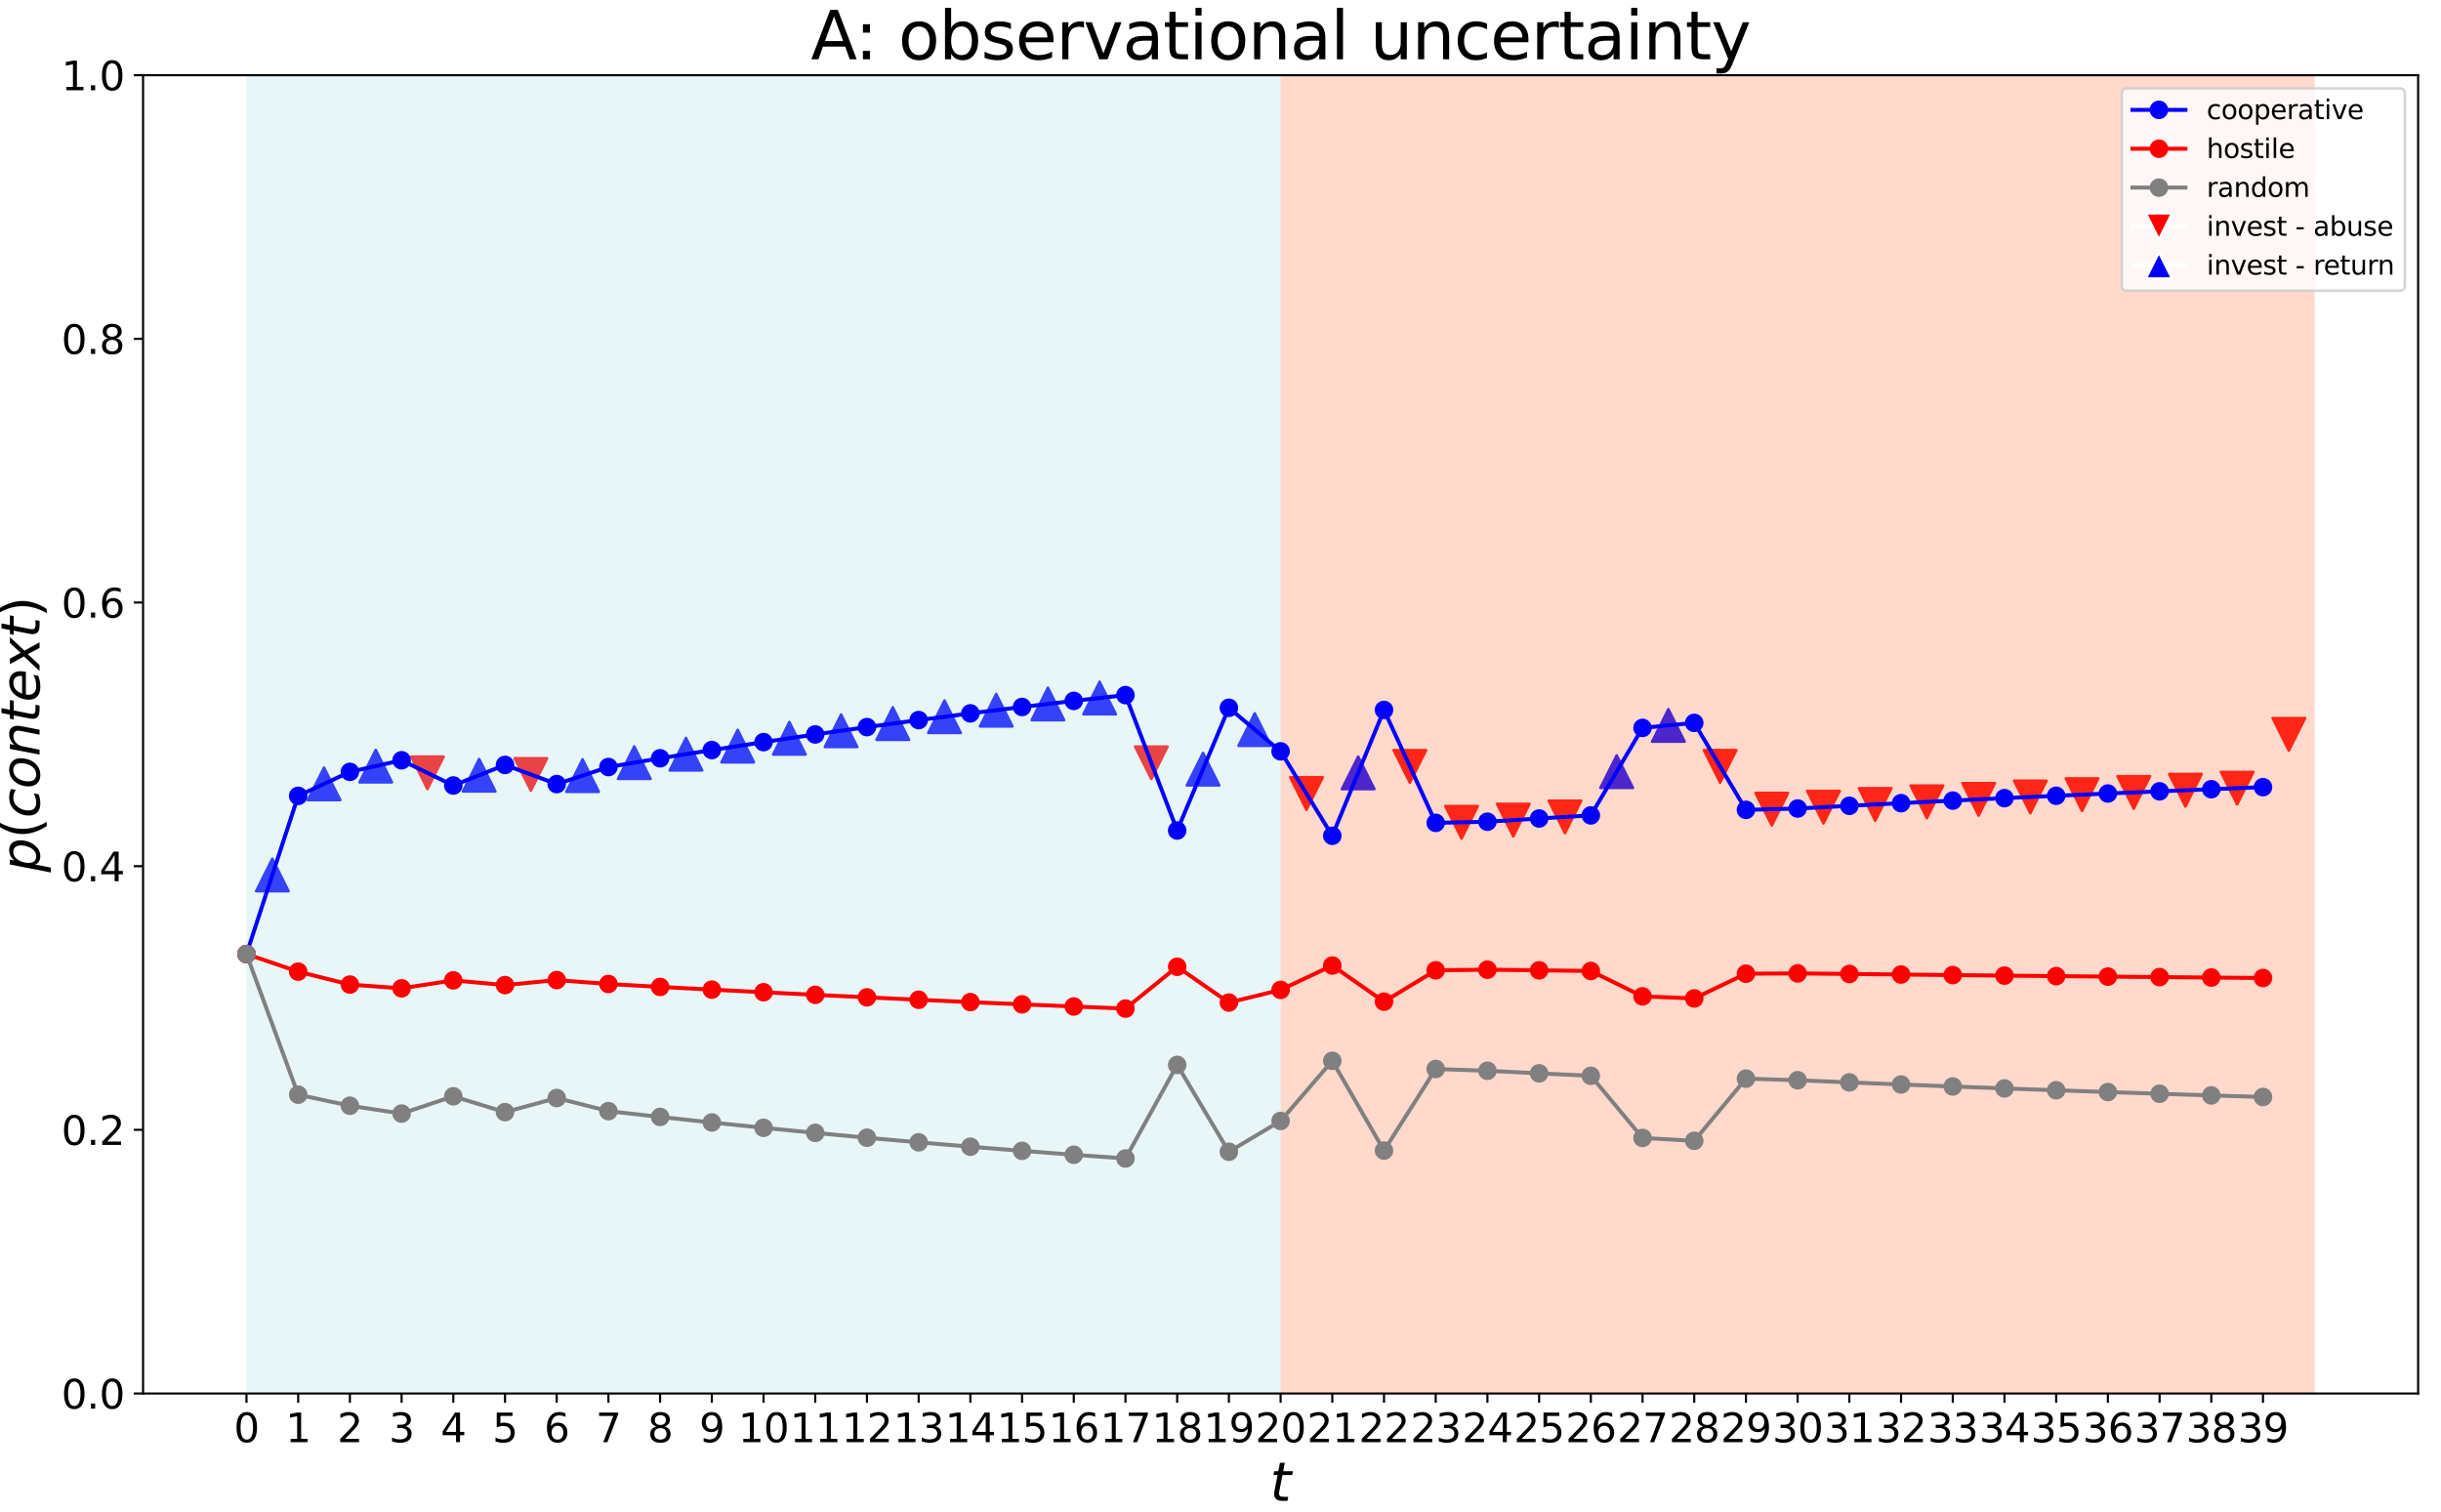 <?xml version="1.0" encoding="utf-8" standalone="no"?>
<!DOCTYPE svg PUBLIC "-//W3C//DTD SVG 1.1//EN"
  "http://www.w3.org/Graphics/SVG/1.1/DTD/svg11.dtd">
<svg height="570.96pt" version="1.1" viewBox="0 0 921.6 570.96" width="921.6pt" xmlns="http://www.w3.org/2000/svg" xmlns:xlink="http://www.w3.org/1999/xlink">
 <defs>
  <style type="text/css">*{stroke-linecap:butt;stroke-linejoin:round;}</style>
 </defs>
 <g id="figure_1">
  <g id="patch_1">
   <path d="M 0 570.96 
L 921.6 570.96 
L 921.6 0 
L 0 0 
z
" style="fill:#ffffff;"/>
  </g>
  <g id="axes_1">
   <g id="patch_2">
    <path d="M 54.016 526.267 
L 912.96 526.267 
L 912.96 28.396 
L 54.016 28.396 
z
" style="fill:#ffffff;"/>
   </g>
   <g id="PathCollection_1">
    <path clip-path="url(#p67c2e53cdd)" d="M 102.82 324.314 
L 96.696 336.561 
L 108.943 336.561 
z
" style="fill:#0000ff;stroke:#0000ff;"/>
    <path clip-path="url(#p67c2e53cdd)" d="M 122.341 289.911 
L 116.217 302.159 
L 128.465 302.159 
z
" style="fill:#0000ff;stroke:#0000ff;"/>
    <path clip-path="url(#p67c2e53cdd)" d="M 141.863 283.19 
L 135.739 295.437 
L 147.986 295.437 
z
" style="fill:#0000ff;stroke:#0000ff;"/>
    <path clip-path="url(#p67c2e53cdd)" d="M 161.384 298.01 
L 167.508 285.763 
L 155.26 285.763 
z
" style="fill:#ff0000;stroke:#ff0000;"/>
    <path clip-path="url(#p67c2e53cdd)" d="M 180.905 286.642 
L 174.782 298.889 
L 187.029 298.889 
z
" style="fill:#0000ff;stroke:#0000ff;"/>
    <path clip-path="url(#p67c2e53cdd)" d="M 200.427 298.622 
L 206.551 286.374 
L 194.303 286.374 
z
" style="fill:#ff0000;stroke:#ff0000;"/>
    <path clip-path="url(#p67c2e53cdd)" d="M 219.948 286.772 
L 213.825 299.02 
L 226.072 299.02 
z
" style="fill:#0000ff;stroke:#0000ff;"/>
    <path clip-path="url(#p67c2e53cdd)" d="M 239.47 281.903 
L 233.346 294.15 
L 245.594 294.15 
z
" style="fill:#0000ff;stroke:#0000ff;"/>
    <path clip-path="url(#p67c2e53cdd)" d="M 258.991 278.7 
L 252.868 290.947 
L 265.115 290.947 
z
" style="fill:#0000ff;stroke:#0000ff;"/>
    <path clip-path="url(#p67c2e53cdd)" d="M 278.513 275.645 
L 272.389 287.892 
L 284.636 287.892 
z
" style="fill:#0000ff;stroke:#0000ff;"/>
    <path clip-path="url(#p67c2e53cdd)" d="M 298.034 272.695 
L 291.91 284.943 
L 304.158 284.943 
z
" style="fill:#0000ff;stroke:#0000ff;"/>
    <path clip-path="url(#p67c2e53cdd)" d="M 317.556 269.861 
L 311.432 282.109 
L 323.679 282.109 
z
" style="fill:#0000ff;stroke:#0000ff;"/>
    <path clip-path="url(#p67c2e53cdd)" d="M 337.077 267.148 
L 330.953 279.395 
L 343.201 279.395 
z
" style="fill:#0000ff;stroke:#0000ff;"/>
    <path clip-path="url(#p67c2e53cdd)" d="M 356.599 264.555 
L 350.475 276.803 
L 362.722 276.803 
z
" style="fill:#0000ff;stroke:#0000ff;"/>
    <path clip-path="url(#p67c2e53cdd)" d="M 376.12 262.083 
L 369.996 274.331 
L 382.244 274.331 
z
" style="fill:#0000ff;stroke:#0000ff;"/>
    <path clip-path="url(#p67c2e53cdd)" d="M 395.641 259.729 
L 389.518 271.976 
L 401.765 271.976 
z
" style="fill:#0000ff;stroke:#0000ff;"/>
    <path clip-path="url(#p67c2e53cdd)" d="M 415.163 257.488 
L 409.039 269.735 
L 421.287 269.735 
z
" style="fill:#0000ff;stroke:#0000ff;"/>
    <path clip-path="url(#p67c2e53cdd)" d="M 434.684 294.208 
L 440.808 281.96 
L 428.561 281.96 
z
" style="fill:#ff0000;stroke:#ff0000;"/>
    <path clip-path="url(#p67c2e53cdd)" d="M 454.206 284.357 
L 448.082 296.605 
L 460.33 296.605 
z
" style="fill:#0000ff;stroke:#0000ff;"/>
    <path clip-path="url(#p67c2e53cdd)" d="M 473.727 269.407 
L 467.604 281.655 
L 479.851 281.655 
z
" style="fill:#0000ff;stroke:#0000ff;"/>
    <path clip-path="url(#p67c2e53cdd)" d="M 493.249 305.82 
L 499.372 293.573 
L 487.125 293.573 
z
" style="fill:#ff0000;stroke:#ff0000;"/>
    <path clip-path="url(#p67c2e53cdd)" d="M 512.77 285.752 
L 506.646 297.999 
L 518.894 297.999 
z
" style="fill:#0000ff;stroke:#0000ff;"/>
    <path clip-path="url(#p67c2e53cdd)" d="M 532.292 295.558 
L 538.415 283.31 
L 526.168 283.31 
z
" style="fill:#ff0000;stroke:#ff0000;"/>
    <path clip-path="url(#p67c2e53cdd)" d="M 551.813 316.67 
L 557.937 304.422 
L 545.689 304.422 
z
" style="fill:#ff0000;stroke:#ff0000;"/>
    <path clip-path="url(#p67c2e53cdd)" d="M 571.335 315.848 
L 577.458 303.6 
L 565.211 303.6 
z
" style="fill:#ff0000;stroke:#ff0000;"/>
    <path clip-path="url(#p67c2e53cdd)" d="M 590.856 314.652 
L 596.98 302.404 
L 584.732 302.404 
z
" style="fill:#ff0000;stroke:#ff0000;"/>
    <path clip-path="url(#p67c2e53cdd)" d="M 610.377 285.294 
L 604.254 297.542 
L 616.501 297.542 
z
" style="fill:#0000ff;stroke:#0000ff;"/>
    <path clip-path="url(#p67c2e53cdd)" d="M 629.899 267.829 
L 623.775 280.077 
L 636.023 280.077 
z
" style="fill:#0000ff;stroke:#0000ff;"/>
    <path clip-path="url(#p67c2e53cdd)" d="M 649.42 295.553 
L 655.544 283.306 
L 643.297 283.306 
z
" style="fill:#ff0000;stroke:#ff0000;"/>
    <path clip-path="url(#p67c2e53cdd)" d="M 668.942 311.725 
L 675.066 299.478 
L 662.818 299.478 
z
" style="fill:#ff0000;stroke:#ff0000;"/>
    <path clip-path="url(#p67c2e53cdd)" d="M 688.463 310.96 
L 694.587 298.712 
L 682.34 298.712 
z
" style="fill:#ff0000;stroke:#ff0000;"/>
    <path clip-path="url(#p67c2e53cdd)" d="M 707.985 309.944 
L 714.108 297.696 
L 701.861 297.696 
z
" style="fill:#ff0000;stroke:#ff0000;"/>
    <path clip-path="url(#p67c2e53cdd)" d="M 727.506 308.962 
L 733.63 296.715 
L 721.382 296.715 
z
" style="fill:#ff0000;stroke:#ff0000;"/>
    <path clip-path="url(#p67c2e53cdd)" d="M 747.028 308.017 
L 753.151 295.77 
L 740.904 295.77 
z
" style="fill:#ff0000;stroke:#ff0000;"/>
    <path clip-path="url(#p67c2e53cdd)" d="M 766.549 307.108 
L 772.673 294.86 
L 760.425 294.86 
z
" style="fill:#ff0000;stroke:#ff0000;"/>
    <path clip-path="url(#p67c2e53cdd)" d="M 786.071 306.232 
L 792.194 293.984 
L 779.947 293.984 
z
" style="fill:#ff0000;stroke:#ff0000;"/>
    <path clip-path="url(#p67c2e53cdd)" d="M 805.592 305.388 
L 811.716 293.14 
L 799.468 293.14 
z
" style="fill:#ff0000;stroke:#ff0000;"/>
    <path clip-path="url(#p67c2e53cdd)" d="M 825.113 304.575 
L 831.237 292.327 
L 818.99 292.327 
z
" style="fill:#ff0000;stroke:#ff0000;"/>
    <path clip-path="url(#p67c2e53cdd)" d="M 844.635 303.79 
L 850.759 291.543 
L 838.511 291.543 
z
" style="fill:#ff0000;stroke:#ff0000;"/>
    <path clip-path="url(#p67c2e53cdd)" d="M 864.156 283.455 
L 870.28 271.207 
L 858.033 271.207 
z
" style="fill:#ff0000;stroke:#ff0000;"/>
   </g>
   <g id="patch_3">
    <path clip-path="url(#p67c2e53cdd)" d="M 93.059 526.267 
L 93.059 28.396 
L 483.488 28.396 
L 483.488 526.267 
z
" style="fill:#b0e0e6;opacity:0.3;"/>
   </g>
   <g id="patch_4">
    <path clip-path="url(#p67c2e53cdd)" d="M 483.488 526.267 
L 483.488 28.396 
L 873.917 28.396 
L 873.917 526.267 
z
" style="fill:#ff7f50;opacity:0.3;"/>
   </g>
   <g id="matplotlib.axis_1">
    <g id="xtick_1">
     <g id="line2d_1">
      <defs>
       <path d="M 0 0 
L 0 3.5 
" id="mff885c05c3" style="stroke:#000000;stroke-width:0.8;"/>
      </defs>
      <g>
       <use style="stroke:#000000;stroke-width:0.8;" x="93.059" xlink:href="#mff885c05c3" y="526.267"/>
      </g>
     </g>
     <g id="text_1">
      <!-- 0 -->
      <g transform="translate(88.287 544.664)scale(0.15 -0.15)">
       <defs>
        <path d="M 2034 4250 
Q 1547 4250 1301 3770 
Q 1056 3291 1056 2328 
Q 1056 1369 1301 889 
Q 1547 409 2034 409 
Q 2525 409 2770 889 
Q 3016 1369 3016 2328 
Q 3016 3291 2770 3770 
Q 2525 4250 2034 4250 
z
M 2034 4750 
Q 2819 4750 3233 4129 
Q 3647 3509 3647 2328 
Q 3647 1150 3233 529 
Q 2819 -91 2034 -91 
Q 1250 -91 836 529 
Q 422 1150 422 2328 
Q 422 3509 836 4129 
Q 1250 4750 2034 4750 
z
" id="DejaVuSans-30" transform="scale(0.016)"/>
       </defs>
       <use xlink:href="#DejaVuSans-30"/>
      </g>
     </g>
    </g>
    <g id="xtick_2">
     <g id="line2d_2">
      <g>
       <use style="stroke:#000000;stroke-width:0.8;" x="112.58" xlink:href="#mff885c05c3" y="526.267"/>
      </g>
     </g>
     <g id="text_2">
      <!-- 1 -->
      <g transform="translate(107.808 544.664)scale(0.15 -0.15)">
       <defs>
        <path d="M 794 531 
L 1825 531 
L 1825 4091 
L 703 3866 
L 703 4441 
L 1819 4666 
L 2450 4666 
L 2450 531 
L 3481 531 
L 3481 0 
L 794 0 
L 794 531 
z
" id="DejaVuSans-31" transform="scale(0.016)"/>
       </defs>
       <use xlink:href="#DejaVuSans-31"/>
      </g>
     </g>
    </g>
    <g id="xtick_3">
     <g id="line2d_3">
      <g>
       <use style="stroke:#000000;stroke-width:0.8;" x="132.102" xlink:href="#mff885c05c3" y="526.267"/>
      </g>
     </g>
     <g id="text_3">
      <!-- 2 -->
      <g transform="translate(127.33 544.664)scale(0.15 -0.15)">
       <defs>
        <path d="M 1228 531 
L 3431 531 
L 3431 0 
L 469 0 
L 469 531 
Q 828 903 1448 1529 
Q 2069 2156 2228 2338 
Q 2531 2678 2651 2914 
Q 2772 3150 2772 3378 
Q 2772 3750 2511 3984 
Q 2250 4219 1831 4219 
Q 1534 4219 1204 4116 
Q 875 4013 500 3803 
L 500 4441 
Q 881 4594 1212 4672 
Q 1544 4750 1819 4750 
Q 2544 4750 2975 4387 
Q 3406 4025 3406 3419 
Q 3406 3131 3298 2873 
Q 3191 2616 2906 2266 
Q 2828 2175 2409 1742 
Q 1991 1309 1228 531 
z
" id="DejaVuSans-32" transform="scale(0.016)"/>
       </defs>
       <use xlink:href="#DejaVuSans-32"/>
      </g>
     </g>
    </g>
    <g id="xtick_4">
     <g id="line2d_4">
      <g>
       <use style="stroke:#000000;stroke-width:0.8;" x="151.623" xlink:href="#mff885c05c3" y="526.267"/>
      </g>
     </g>
     <g id="text_4">
      <!-- 3 -->
      <g transform="translate(146.851 544.664)scale(0.15 -0.15)">
       <defs>
        <path d="M 2597 2516 
Q 3050 2419 3304 2112 
Q 3559 1806 3559 1356 
Q 3559 666 3084 287 
Q 2609 -91 1734 -91 
Q 1441 -91 1130 -33 
Q 819 25 488 141 
L 488 750 
Q 750 597 1062 519 
Q 1375 441 1716 441 
Q 2309 441 2620 675 
Q 2931 909 2931 1356 
Q 2931 1769 2642 2001 
Q 2353 2234 1838 2234 
L 1294 2234 
L 1294 2753 
L 1863 2753 
Q 2328 2753 2575 2939 
Q 2822 3125 2822 3475 
Q 2822 3834 2567 4026 
Q 2313 4219 1838 4219 
Q 1578 4219 1281 4162 
Q 984 4106 628 3988 
L 628 4550 
Q 988 4650 1302 4700 
Q 1616 4750 1894 4750 
Q 2613 4750 3031 4423 
Q 3450 4097 3450 3541 
Q 3450 3153 3228 2886 
Q 3006 2619 2597 2516 
z
" id="DejaVuSans-33" transform="scale(0.016)"/>
       </defs>
       <use xlink:href="#DejaVuSans-33"/>
      </g>
     </g>
    </g>
    <g id="xtick_5">
     <g id="line2d_5">
      <g>
       <use style="stroke:#000000;stroke-width:0.8;" x="171.145" xlink:href="#mff885c05c3" y="526.267"/>
      </g>
     </g>
     <g id="text_5">
      <!-- 4 -->
      <g transform="translate(166.373 544.664)scale(0.15 -0.15)">
       <defs>
        <path d="M 2419 4116 
L 825 1625 
L 2419 1625 
L 2419 4116 
z
M 2253 4666 
L 3047 4666 
L 3047 1625 
L 3713 1625 
L 3713 1100 
L 3047 1100 
L 3047 0 
L 2419 0 
L 2419 1100 
L 313 1100 
L 313 1709 
L 2253 4666 
z
" id="DejaVuSans-34" transform="scale(0.016)"/>
       </defs>
       <use xlink:href="#DejaVuSans-34"/>
      </g>
     </g>
    </g>
    <g id="xtick_6">
     <g id="line2d_6">
      <g>
       <use style="stroke:#000000;stroke-width:0.8;" x="190.666" xlink:href="#mff885c05c3" y="526.267"/>
      </g>
     </g>
     <g id="text_6">
      <!-- 5 -->
      <g transform="translate(185.894 544.664)scale(0.15 -0.15)">
       <defs>
        <path d="M 691 4666 
L 3169 4666 
L 3169 4134 
L 1269 4134 
L 1269 2991 
Q 1406 3038 1543 3061 
Q 1681 3084 1819 3084 
Q 2600 3084 3056 2656 
Q 3513 2228 3513 1497 
Q 3513 744 3044 326 
Q 2575 -91 1722 -91 
Q 1428 -91 1123 -41 
Q 819 9 494 109 
L 494 744 
Q 775 591 1075 516 
Q 1375 441 1709 441 
Q 2250 441 2565 725 
Q 2881 1009 2881 1497 
Q 2881 1984 2565 2268 
Q 2250 2553 1709 2553 
Q 1456 2553 1204 2497 
Q 953 2441 691 2322 
L 691 4666 
z
" id="DejaVuSans-35" transform="scale(0.016)"/>
       </defs>
       <use xlink:href="#DejaVuSans-35"/>
      </g>
     </g>
    </g>
    <g id="xtick_7">
     <g id="line2d_7">
      <g>
       <use style="stroke:#000000;stroke-width:0.8;" x="210.188" xlink:href="#mff885c05c3" y="526.267"/>
      </g>
     </g>
     <g id="text_7">
      <!-- 6 -->
      <g transform="translate(205.416 544.664)scale(0.15 -0.15)">
       <defs>
        <path d="M 2113 2584 
Q 1688 2584 1439 2293 
Q 1191 2003 1191 1497 
Q 1191 994 1439 701 
Q 1688 409 2113 409 
Q 2538 409 2786 701 
Q 3034 994 3034 1497 
Q 3034 2003 2786 2293 
Q 2538 2584 2113 2584 
z
M 3366 4563 
L 3366 3988 
Q 3128 4100 2886 4159 
Q 2644 4219 2406 4219 
Q 1781 4219 1451 3797 
Q 1122 3375 1075 2522 
Q 1259 2794 1537 2939 
Q 1816 3084 2150 3084 
Q 2853 3084 3261 2657 
Q 3669 2231 3669 1497 
Q 3669 778 3244 343 
Q 2819 -91 2113 -91 
Q 1303 -91 875 529 
Q 447 1150 447 2328 
Q 447 3434 972 4092 
Q 1497 4750 2381 4750 
Q 2619 4750 2861 4703 
Q 3103 4656 3366 4563 
z
" id="DejaVuSans-36" transform="scale(0.016)"/>
       </defs>
       <use xlink:href="#DejaVuSans-36"/>
      </g>
     </g>
    </g>
    <g id="xtick_8">
     <g id="line2d_8">
      <g>
       <use style="stroke:#000000;stroke-width:0.8;" x="229.709" xlink:href="#mff885c05c3" y="526.267"/>
      </g>
     </g>
     <g id="text_8">
      <!-- 7 -->
      <g transform="translate(224.937 544.664)scale(0.15 -0.15)">
       <defs>
        <path d="M 525 4666 
L 3525 4666 
L 3525 4397 
L 1831 0 
L 1172 0 
L 2766 4134 
L 525 4134 
L 525 4666 
z
" id="DejaVuSans-37" transform="scale(0.016)"/>
       </defs>
       <use xlink:href="#DejaVuSans-37"/>
      </g>
     </g>
    </g>
    <g id="xtick_9">
     <g id="line2d_9">
      <g>
       <use style="stroke:#000000;stroke-width:0.8;" x="249.231" xlink:href="#mff885c05c3" y="526.267"/>
      </g>
     </g>
     <g id="text_9">
      <!-- 8 -->
      <g transform="translate(244.459 544.664)scale(0.15 -0.15)">
       <defs>
        <path d="M 2034 2216 
Q 1584 2216 1326 1975 
Q 1069 1734 1069 1313 
Q 1069 891 1326 650 
Q 1584 409 2034 409 
Q 2484 409 2743 651 
Q 3003 894 3003 1313 
Q 3003 1734 2745 1975 
Q 2488 2216 2034 2216 
z
M 1403 2484 
Q 997 2584 770 2862 
Q 544 3141 544 3541 
Q 544 4100 942 4425 
Q 1341 4750 2034 4750 
Q 2731 4750 3128 4425 
Q 3525 4100 3525 3541 
Q 3525 3141 3298 2862 
Q 3072 2584 2669 2484 
Q 3125 2378 3379 2068 
Q 3634 1759 3634 1313 
Q 3634 634 3220 271 
Q 2806 -91 2034 -91 
Q 1263 -91 848 271 
Q 434 634 434 1313 
Q 434 1759 690 2068 
Q 947 2378 1403 2484 
z
M 1172 3481 
Q 1172 3119 1398 2916 
Q 1625 2713 2034 2713 
Q 2441 2713 2670 2916 
Q 2900 3119 2900 3481 
Q 2900 3844 2670 4047 
Q 2441 4250 2034 4250 
Q 1625 4250 1398 4047 
Q 1172 3844 1172 3481 
z
" id="DejaVuSans-38" transform="scale(0.016)"/>
       </defs>
       <use xlink:href="#DejaVuSans-38"/>
      </g>
     </g>
    </g>
    <g id="xtick_10">
     <g id="line2d_10">
      <g>
       <use style="stroke:#000000;stroke-width:0.8;" x="268.752" xlink:href="#mff885c05c3" y="526.267"/>
      </g>
     </g>
     <g id="text_10">
      <!-- 9 -->
      <g transform="translate(263.98 544.664)scale(0.15 -0.15)">
       <defs>
        <path d="M 703 97 
L 703 672 
Q 941 559 1184 500 
Q 1428 441 1663 441 
Q 2288 441 2617 861 
Q 2947 1281 2994 2138 
Q 2813 1869 2534 1725 
Q 2256 1581 1919 1581 
Q 1219 1581 811 2004 
Q 403 2428 403 3163 
Q 403 3881 828 4315 
Q 1253 4750 1959 4750 
Q 2769 4750 3195 4129 
Q 3622 3509 3622 2328 
Q 3622 1225 3098 567 
Q 2575 -91 1691 -91 
Q 1453 -91 1209 -44 
Q 966 3 703 97 
z
M 1959 2075 
Q 2384 2075 2632 2365 
Q 2881 2656 2881 3163 
Q 2881 3666 2632 3958 
Q 2384 4250 1959 4250 
Q 1534 4250 1286 3958 
Q 1038 3666 1038 3163 
Q 1038 2656 1286 2365 
Q 1534 2075 1959 2075 
z
" id="DejaVuSans-39" transform="scale(0.016)"/>
       </defs>
       <use xlink:href="#DejaVuSans-39"/>
      </g>
     </g>
    </g>
    <g id="xtick_11">
     <g id="line2d_11">
      <g>
       <use style="stroke:#000000;stroke-width:0.8;" x="288.273" xlink:href="#mff885c05c3" y="526.267"/>
      </g>
     </g>
     <g id="text_11">
      <!-- 10 -->
      <g transform="translate(278.73 544.664)scale(0.15 -0.15)">
       <use xlink:href="#DejaVuSans-31"/>
       <use x="63.623" xlink:href="#DejaVuSans-30"/>
      </g>
     </g>
    </g>
    <g id="xtick_12">
     <g id="line2d_12">
      <g>
       <use style="stroke:#000000;stroke-width:0.8;" x="307.795" xlink:href="#mff885c05c3" y="526.267"/>
      </g>
     </g>
     <g id="text_12">
      <!-- 11 -->
      <g transform="translate(298.251 544.664)scale(0.15 -0.15)">
       <use xlink:href="#DejaVuSans-31"/>
       <use x="63.623" xlink:href="#DejaVuSans-31"/>
      </g>
     </g>
    </g>
    <g id="xtick_13">
     <g id="line2d_13">
      <g>
       <use style="stroke:#000000;stroke-width:0.8;" x="327.316" xlink:href="#mff885c05c3" y="526.267"/>
      </g>
     </g>
     <g id="text_13">
      <!-- 12 -->
      <g transform="translate(317.773 544.664)scale(0.15 -0.15)">
       <use xlink:href="#DejaVuSans-31"/>
       <use x="63.623" xlink:href="#DejaVuSans-32"/>
      </g>
     </g>
    </g>
    <g id="xtick_14">
     <g id="line2d_14">
      <g>
       <use style="stroke:#000000;stroke-width:0.8;" x="346.838" xlink:href="#mff885c05c3" y="526.267"/>
      </g>
     </g>
     <g id="text_14">
      <!-- 13 -->
      <g transform="translate(337.294 544.664)scale(0.15 -0.15)">
       <use xlink:href="#DejaVuSans-31"/>
       <use x="63.623" xlink:href="#DejaVuSans-33"/>
      </g>
     </g>
    </g>
    <g id="xtick_15">
     <g id="line2d_15">
      <g>
       <use style="stroke:#000000;stroke-width:0.8;" x="366.359" xlink:href="#mff885c05c3" y="526.267"/>
      </g>
     </g>
     <g id="text_15">
      <!-- 14 -->
      <g transform="translate(356.816 544.664)scale(0.15 -0.15)">
       <use xlink:href="#DejaVuSans-31"/>
       <use x="63.623" xlink:href="#DejaVuSans-34"/>
      </g>
     </g>
    </g>
    <g id="xtick_16">
     <g id="line2d_16">
      <g>
       <use style="stroke:#000000;stroke-width:0.8;" x="385.881" xlink:href="#mff885c05c3" y="526.267"/>
      </g>
     </g>
     <g id="text_16">
      <!-- 15 -->
      <g transform="translate(376.337 544.664)scale(0.15 -0.15)">
       <use xlink:href="#DejaVuSans-31"/>
       <use x="63.623" xlink:href="#DejaVuSans-35"/>
      </g>
     </g>
    </g>
    <g id="xtick_17">
     <g id="line2d_17">
      <g>
       <use style="stroke:#000000;stroke-width:0.8;" x="405.402" xlink:href="#mff885c05c3" y="526.267"/>
      </g>
     </g>
     <g id="text_17">
      <!-- 16 -->
      <g transform="translate(395.858 544.664)scale(0.15 -0.15)">
       <use xlink:href="#DejaVuSans-31"/>
       <use x="63.623" xlink:href="#DejaVuSans-36"/>
      </g>
     </g>
    </g>
    <g id="xtick_18">
     <g id="line2d_18">
      <g>
       <use style="stroke:#000000;stroke-width:0.8;" x="424.924" xlink:href="#mff885c05c3" y="526.267"/>
      </g>
     </g>
     <g id="text_18">
      <!-- 17 -->
      <g transform="translate(415.38 544.664)scale(0.15 -0.15)">
       <use xlink:href="#DejaVuSans-31"/>
       <use x="63.623" xlink:href="#DejaVuSans-37"/>
      </g>
     </g>
    </g>
    <g id="xtick_19">
     <g id="line2d_19">
      <g>
       <use style="stroke:#000000;stroke-width:0.8;" x="444.445" xlink:href="#mff885c05c3" y="526.267"/>
      </g>
     </g>
     <g id="text_19">
      <!-- 18 -->
      <g transform="translate(434.901 544.664)scale(0.15 -0.15)">
       <use xlink:href="#DejaVuSans-31"/>
       <use x="63.623" xlink:href="#DejaVuSans-38"/>
      </g>
     </g>
    </g>
    <g id="xtick_20">
     <g id="line2d_20">
      <g>
       <use style="stroke:#000000;stroke-width:0.8;" x="463.967" xlink:href="#mff885c05c3" y="526.267"/>
      </g>
     </g>
     <g id="text_20">
      <!-- 19 -->
      <g transform="translate(454.423 544.664)scale(0.15 -0.15)">
       <use xlink:href="#DejaVuSans-31"/>
       <use x="63.623" xlink:href="#DejaVuSans-39"/>
      </g>
     </g>
    </g>
    <g id="xtick_21">
     <g id="line2d_21">
      <g>
       <use style="stroke:#000000;stroke-width:0.8;" x="483.488" xlink:href="#mff885c05c3" y="526.267"/>
      </g>
     </g>
     <g id="text_21">
      <!-- 20 -->
      <g transform="translate(473.944 544.664)scale(0.15 -0.15)">
       <use xlink:href="#DejaVuSans-32"/>
       <use x="63.623" xlink:href="#DejaVuSans-30"/>
      </g>
     </g>
    </g>
    <g id="xtick_22">
     <g id="line2d_22">
      <g>
       <use style="stroke:#000000;stroke-width:0.8;" x="503.009" xlink:href="#mff885c05c3" y="526.267"/>
      </g>
     </g>
     <g id="text_22">
      <!-- 21 -->
      <g transform="translate(493.466 544.664)scale(0.15 -0.15)">
       <use xlink:href="#DejaVuSans-32"/>
       <use x="63.623" xlink:href="#DejaVuSans-31"/>
      </g>
     </g>
    </g>
    <g id="xtick_23">
     <g id="line2d_23">
      <g>
       <use style="stroke:#000000;stroke-width:0.8;" x="522.531" xlink:href="#mff885c05c3" y="526.267"/>
      </g>
     </g>
     <g id="text_23">
      <!-- 22 -->
      <g transform="translate(512.987 544.664)scale(0.15 -0.15)">
       <use xlink:href="#DejaVuSans-32"/>
       <use x="63.623" xlink:href="#DejaVuSans-32"/>
      </g>
     </g>
    </g>
    <g id="xtick_24">
     <g id="line2d_24">
      <g>
       <use style="stroke:#000000;stroke-width:0.8;" x="542.052" xlink:href="#mff885c05c3" y="526.267"/>
      </g>
     </g>
     <g id="text_24">
      <!-- 23 -->
      <g transform="translate(532.509 544.664)scale(0.15 -0.15)">
       <use xlink:href="#DejaVuSans-32"/>
       <use x="63.623" xlink:href="#DejaVuSans-33"/>
      </g>
     </g>
    </g>
    <g id="xtick_25">
     <g id="line2d_25">
      <g>
       <use style="stroke:#000000;stroke-width:0.8;" x="561.574" xlink:href="#mff885c05c3" y="526.267"/>
      </g>
     </g>
     <g id="text_25">
      <!-- 24 -->
      <g transform="translate(552.03 544.664)scale(0.15 -0.15)">
       <use xlink:href="#DejaVuSans-32"/>
       <use x="63.623" xlink:href="#DejaVuSans-34"/>
      </g>
     </g>
    </g>
    <g id="xtick_26">
     <g id="line2d_26">
      <g>
       <use style="stroke:#000000;stroke-width:0.8;" x="581.095" xlink:href="#mff885c05c3" y="526.267"/>
      </g>
     </g>
     <g id="text_26">
      <!-- 25 -->
      <g transform="translate(571.552 544.664)scale(0.15 -0.15)">
       <use xlink:href="#DejaVuSans-32"/>
       <use x="63.623" xlink:href="#DejaVuSans-35"/>
      </g>
     </g>
    </g>
    <g id="xtick_27">
     <g id="line2d_27">
      <g>
       <use style="stroke:#000000;stroke-width:0.8;" x="600.617" xlink:href="#mff885c05c3" y="526.267"/>
      </g>
     </g>
     <g id="text_27">
      <!-- 26 -->
      <g transform="translate(591.073 544.664)scale(0.15 -0.15)">
       <use xlink:href="#DejaVuSans-32"/>
       <use x="63.623" xlink:href="#DejaVuSans-36"/>
      </g>
     </g>
    </g>
    <g id="xtick_28">
     <g id="line2d_28">
      <g>
       <use style="stroke:#000000;stroke-width:0.8;" x="620.138" xlink:href="#mff885c05c3" y="526.267"/>
      </g>
     </g>
     <g id="text_28">
      <!-- 27 -->
      <g transform="translate(610.594 544.664)scale(0.15 -0.15)">
       <use xlink:href="#DejaVuSans-32"/>
       <use x="63.623" xlink:href="#DejaVuSans-37"/>
      </g>
     </g>
    </g>
    <g id="xtick_29">
     <g id="line2d_29">
      <g>
       <use style="stroke:#000000;stroke-width:0.8;" x="639.66" xlink:href="#mff885c05c3" y="526.267"/>
      </g>
     </g>
     <g id="text_29">
      <!-- 28 -->
      <g transform="translate(630.116 544.664)scale(0.15 -0.15)">
       <use xlink:href="#DejaVuSans-32"/>
       <use x="63.623" xlink:href="#DejaVuSans-38"/>
      </g>
     </g>
    </g>
    <g id="xtick_30">
     <g id="line2d_30">
      <g>
       <use style="stroke:#000000;stroke-width:0.8;" x="659.181" xlink:href="#mff885c05c3" y="526.267"/>
      </g>
     </g>
     <g id="text_30">
      <!-- 29 -->
      <g transform="translate(649.637 544.664)scale(0.15 -0.15)">
       <use xlink:href="#DejaVuSans-32"/>
       <use x="63.623" xlink:href="#DejaVuSans-39"/>
      </g>
     </g>
    </g>
    <g id="xtick_31">
     <g id="line2d_31">
      <g>
       <use style="stroke:#000000;stroke-width:0.8;" x="678.703" xlink:href="#mff885c05c3" y="526.267"/>
      </g>
     </g>
     <g id="text_31">
      <!-- 30 -->
      <g transform="translate(669.159 544.664)scale(0.15 -0.15)">
       <use xlink:href="#DejaVuSans-33"/>
       <use x="63.623" xlink:href="#DejaVuSans-30"/>
      </g>
     </g>
    </g>
    <g id="xtick_32">
     <g id="line2d_32">
      <g>
       <use style="stroke:#000000;stroke-width:0.8;" x="698.224" xlink:href="#mff885c05c3" y="526.267"/>
      </g>
     </g>
     <g id="text_32">
      <!-- 31 -->
      <g transform="translate(688.68 544.664)scale(0.15 -0.15)">
       <use xlink:href="#DejaVuSans-33"/>
       <use x="63.623" xlink:href="#DejaVuSans-31"/>
      </g>
     </g>
    </g>
    <g id="xtick_33">
     <g id="line2d_33">
      <g>
       <use style="stroke:#000000;stroke-width:0.8;" x="717.745" xlink:href="#mff885c05c3" y="526.267"/>
      </g>
     </g>
     <g id="text_33">
      <!-- 32 -->
      <g transform="translate(708.202 544.664)scale(0.15 -0.15)">
       <use xlink:href="#DejaVuSans-33"/>
       <use x="63.623" xlink:href="#DejaVuSans-32"/>
      </g>
     </g>
    </g>
    <g id="xtick_34">
     <g id="line2d_34">
      <g>
       <use style="stroke:#000000;stroke-width:0.8;" x="737.267" xlink:href="#mff885c05c3" y="526.267"/>
      </g>
     </g>
     <g id="text_34">
      <!-- 33 -->
      <g transform="translate(727.723 544.664)scale(0.15 -0.15)">
       <use xlink:href="#DejaVuSans-33"/>
       <use x="63.623" xlink:href="#DejaVuSans-33"/>
      </g>
     </g>
    </g>
    <g id="xtick_35">
     <g id="line2d_35">
      <g>
       <use style="stroke:#000000;stroke-width:0.8;" x="756.788" xlink:href="#mff885c05c3" y="526.267"/>
      </g>
     </g>
     <g id="text_35">
      <!-- 34 -->
      <g transform="translate(747.245 544.664)scale(0.15 -0.15)">
       <use xlink:href="#DejaVuSans-33"/>
       <use x="63.623" xlink:href="#DejaVuSans-34"/>
      </g>
     </g>
    </g>
    <g id="xtick_36">
     <g id="line2d_36">
      <g>
       <use style="stroke:#000000;stroke-width:0.8;" x="776.31" xlink:href="#mff885c05c3" y="526.267"/>
      </g>
     </g>
     <g id="text_36">
      <!-- 35 -->
      <g transform="translate(766.766 544.664)scale(0.15 -0.15)">
       <use xlink:href="#DejaVuSans-33"/>
       <use x="63.623" xlink:href="#DejaVuSans-35"/>
      </g>
     </g>
    </g>
    <g id="xtick_37">
     <g id="line2d_37">
      <g>
       <use style="stroke:#000000;stroke-width:0.8;" x="795.831" xlink:href="#mff885c05c3" y="526.267"/>
      </g>
     </g>
     <g id="text_37">
      <!-- 36 -->
      <g transform="translate(786.288 544.664)scale(0.15 -0.15)">
       <use xlink:href="#DejaVuSans-33"/>
       <use x="63.623" xlink:href="#DejaVuSans-36"/>
      </g>
     </g>
    </g>
    <g id="xtick_38">
     <g id="line2d_38">
      <g>
       <use style="stroke:#000000;stroke-width:0.8;" x="815.353" xlink:href="#mff885c05c3" y="526.267"/>
      </g>
     </g>
     <g id="text_38">
      <!-- 37 -->
      <g transform="translate(805.809 544.664)scale(0.15 -0.15)">
       <use xlink:href="#DejaVuSans-33"/>
       <use x="63.623" xlink:href="#DejaVuSans-37"/>
      </g>
     </g>
    </g>
    <g id="xtick_39">
     <g id="line2d_39">
      <g>
       <use style="stroke:#000000;stroke-width:0.8;" x="834.874" xlink:href="#mff885c05c3" y="526.267"/>
      </g>
     </g>
     <g id="text_39">
      <!-- 38 -->
      <g transform="translate(825.33 544.664)scale(0.15 -0.15)">
       <use xlink:href="#DejaVuSans-33"/>
       <use x="63.623" xlink:href="#DejaVuSans-38"/>
      </g>
     </g>
    </g>
    <g id="xtick_40">
     <g id="line2d_40">
      <g>
       <use style="stroke:#000000;stroke-width:0.8;" x="854.396" xlink:href="#mff885c05c3" y="526.267"/>
      </g>
     </g>
     <g id="text_40">
      <!-- 39 -->
      <g transform="translate(844.852 544.664)scale(0.15 -0.15)">
       <use xlink:href="#DejaVuSans-33"/>
       <use x="63.623" xlink:href="#DejaVuSans-39"/>
      </g>
     </g>
    </g>
    <g id="text_41">
     <!-- $t$ -->
     <g transform="translate(479.488 566.981)scale(0.2 -0.2)">
      <defs>
       <path d="M 2706 3500 
L 2619 3053 
L 1472 3053 
L 1100 1153 
Q 1081 1047 1072 975 
Q 1063 903 1063 863 
Q 1063 663 1183 572 
Q 1303 481 1569 481 
L 2150 481 
L 2053 0 
L 1503 0 
Q 991 0 739 200 
Q 488 400 488 806 
Q 488 878 497 964 
Q 506 1050 525 1153 
L 897 3053 
L 409 3053 
L 500 3500 
L 978 3500 
L 1172 4494 
L 1747 4494 
L 1556 3500 
L 2706 3500 
z
" id="DejaVuSans-Oblique-74" transform="scale(0.016)"/>
      </defs>
      <use transform="translate(0 0.781)" xlink:href="#DejaVuSans-Oblique-74"/>
     </g>
    </g>
   </g>
   <g id="matplotlib.axis_2">
    <g id="ytick_1">
     <g id="line2d_41">
      <defs>
       <path d="M 0 0 
L -3.5 0 
" id="m91a8c55325" style="stroke:#000000;stroke-width:0.8;"/>
      </defs>
      <g>
       <use style="stroke:#000000;stroke-width:0.8;" x="54.016" xlink:href="#m91a8c55325" y="526.267"/>
      </g>
     </g>
     <g id="text_42">
      <!-- 0.0 -->
      <g transform="translate(23.161 531.965)scale(0.15 -0.15)">
       <defs>
        <path d="M 684 794 
L 1344 794 
L 1344 0 
L 684 0 
L 684 794 
z
" id="DejaVuSans-2e" transform="scale(0.016)"/>
       </defs>
       <use xlink:href="#DejaVuSans-30"/>
       <use x="63.623" xlink:href="#DejaVuSans-2e"/>
       <use x="95.41" xlink:href="#DejaVuSans-30"/>
      </g>
     </g>
    </g>
    <g id="ytick_2">
     <g id="line2d_42">
      <g>
       <use style="stroke:#000000;stroke-width:0.8;" x="54.016" xlink:href="#m91a8c55325" y="426.692"/>
      </g>
     </g>
     <g id="text_43">
      <!-- 0.2 -->
      <g transform="translate(23.161 432.391)scale(0.15 -0.15)">
       <use xlink:href="#DejaVuSans-30"/>
       <use x="63.623" xlink:href="#DejaVuSans-2e"/>
       <use x="95.41" xlink:href="#DejaVuSans-32"/>
      </g>
     </g>
    </g>
    <g id="ytick_3">
     <g id="line2d_43">
      <g>
       <use style="stroke:#000000;stroke-width:0.8;" x="54.016" xlink:href="#m91a8c55325" y="327.118"/>
      </g>
     </g>
     <g id="text_44">
      <!-- 0.4 -->
      <g transform="translate(23.161 332.817)scale(0.15 -0.15)">
       <use xlink:href="#DejaVuSans-30"/>
       <use x="63.623" xlink:href="#DejaVuSans-2e"/>
       <use x="95.41" xlink:href="#DejaVuSans-34"/>
      </g>
     </g>
    </g>
    <g id="ytick_4">
     <g id="line2d_44">
      <g>
       <use style="stroke:#000000;stroke-width:0.8;" x="54.016" xlink:href="#m91a8c55325" y="227.544"/>
      </g>
     </g>
     <g id="text_45">
      <!-- 0.6 -->
      <g transform="translate(23.161 233.243)scale(0.15 -0.15)">
       <use xlink:href="#DejaVuSans-30"/>
       <use x="63.623" xlink:href="#DejaVuSans-2e"/>
       <use x="95.41" xlink:href="#DejaVuSans-36"/>
      </g>
     </g>
    </g>
    <g id="ytick_5">
     <g id="line2d_45">
      <g>
       <use style="stroke:#000000;stroke-width:0.8;" x="54.016" xlink:href="#m91a8c55325" y="127.97"/>
      </g>
     </g>
     <g id="text_46">
      <!-- 0.8 -->
      <g transform="translate(23.161 133.669)scale(0.15 -0.15)">
       <use xlink:href="#DejaVuSans-30"/>
       <use x="63.623" xlink:href="#DejaVuSans-2e"/>
       <use x="95.41" xlink:href="#DejaVuSans-38"/>
      </g>
     </g>
    </g>
    <g id="ytick_6">
     <g id="line2d_46">
      <g>
       <use style="stroke:#000000;stroke-width:0.8;" x="54.016" xlink:href="#m91a8c55325" y="28.396"/>
      </g>
     </g>
     <g id="text_47">
      <!-- 1.0 -->
      <g transform="translate(23.161 34.095)scale(0.15 -0.15)">
       <use xlink:href="#DejaVuSans-31"/>
       <use x="63.623" xlink:href="#DejaVuSans-2e"/>
       <use x="95.41" xlink:href="#DejaVuSans-30"/>
      </g>
     </g>
    </g>
    <g id="text_48">
     <!-- $p(context)$ -->
     <g transform="translate(14.961 329.431)rotate(-90)scale(0.2 -0.2)">
      <defs>
       <path d="M 3175 2156 
Q 3175 2616 2975 2859 
Q 2775 3103 2400 3103 
Q 2144 3103 1911 2972 
Q 1678 2841 1497 2591 
Q 1319 2344 1212 1994 
Q 1106 1644 1106 1300 
Q 1106 863 1306 627 
Q 1506 391 1875 391 
Q 2147 391 2380 519 
Q 2613 647 2778 891 
Q 2956 1147 3065 1494 
Q 3175 1841 3175 2156 
z
M 1394 2969 
Q 1625 3272 1939 3428 
Q 2253 3584 2638 3584 
Q 3175 3584 3472 3232 
Q 3769 2881 3769 2247 
Q 3769 1728 3584 1258 
Q 3400 788 3053 416 
Q 2822 169 2531 39 
Q 2241 -91 1919 -91 
Q 1547 -91 1294 64 
Q 1041 219 916 525 
L 556 -1331 
L -19 -1331 
L 922 3500 
L 1497 3500 
L 1394 2969 
z
" id="DejaVuSans-Oblique-70" transform="scale(0.016)"/>
       <path d="M 1984 4856 
Q 1566 4138 1362 3434 
Q 1159 2731 1159 2009 
Q 1159 1288 1364 580 
Q 1569 -128 1984 -844 
L 1484 -844 
Q 1016 -109 783 600 
Q 550 1309 550 2009 
Q 550 2706 781 3412 
Q 1013 4119 1484 4856 
L 1984 4856 
z
" id="DejaVuSans-28" transform="scale(0.016)"/>
       <path d="M 3431 3366 
L 3316 2797 
Q 3109 2947 2876 3022 
Q 2644 3097 2394 3097 
Q 2119 3097 1870 3000 
Q 1622 2903 1453 2725 
Q 1184 2453 1037 2087 
Q 891 1722 891 1331 
Q 891 859 1127 628 
Q 1363 397 1844 397 
Q 2081 397 2348 469 
Q 2616 541 2906 684 
L 2797 116 
Q 2547 13 2283 -39 
Q 2019 -91 1741 -91 
Q 1044 -91 669 257 
Q 294 606 294 1253 
Q 294 1797 489 2255 
Q 684 2713 1069 3078 
Q 1331 3328 1684 3456 
Q 2038 3584 2456 3584 
Q 2700 3584 2940 3529 
Q 3181 3475 3431 3366 
z
" id="DejaVuSans-Oblique-63" transform="scale(0.016)"/>
       <path d="M 1625 -91 
Q 1009 -91 651 289 
Q 294 669 294 1325 
Q 294 1706 417 2101 
Q 541 2497 738 2766 
Q 1047 3184 1428 3384 
Q 1809 3584 2291 3584 
Q 2888 3584 3255 3212 
Q 3622 2841 3622 2241 
Q 3622 1825 3500 1412 
Q 3378 1000 3181 728 
Q 2875 309 2494 109 
Q 2113 -91 1625 -91 
z
M 891 1344 
Q 891 869 1089 633 
Q 1288 397 1691 397 
Q 2269 397 2648 901 
Q 3028 1406 3028 2181 
Q 3028 2634 2825 2865 
Q 2622 3097 2228 3097 
Q 1903 3097 1650 2945 
Q 1397 2794 1197 2484 
Q 1050 2253 970 1956 
Q 891 1659 891 1344 
z
" id="DejaVuSans-Oblique-6f" transform="scale(0.016)"/>
       <path d="M 3566 2113 
L 3156 0 
L 2578 0 
L 2988 2091 
Q 3016 2238 3031 2350 
Q 3047 2463 3047 2528 
Q 3047 2791 2881 2937 
Q 2716 3084 2419 3084 
Q 1956 3084 1622 2776 
Q 1288 2469 1184 1941 
L 800 0 
L 225 0 
L 903 3500 
L 1478 3500 
L 1363 2950 
Q 1603 3253 1940 3418 
Q 2278 3584 2650 3584 
Q 3113 3584 3367 3334 
Q 3622 3084 3622 2631 
Q 3622 2519 3608 2391 
Q 3594 2263 3566 2113 
z
" id="DejaVuSans-Oblique-6e" transform="scale(0.016)"/>
       <path d="M 3078 2063 
Q 3088 2113 3092 2166 
Q 3097 2219 3097 2272 
Q 3097 2653 2873 2875 
Q 2650 3097 2266 3097 
Q 1838 3097 1509 2826 
Q 1181 2556 1013 2059 
L 3078 2063 
z
M 3578 1613 
L 903 1613 
Q 884 1494 878 1425 
Q 872 1356 872 1306 
Q 872 872 1139 634 
Q 1406 397 1894 397 
Q 2269 397 2603 481 
Q 2938 566 3225 728 
L 3116 159 
Q 2806 34 2476 -28 
Q 2147 -91 1806 -91 
Q 1078 -91 686 257 
Q 294 606 294 1247 
Q 294 1794 489 2264 
Q 684 2734 1063 3103 
Q 1306 3334 1642 3459 
Q 1978 3584 2356 3584 
Q 2950 3584 3301 3228 
Q 3653 2872 3653 2272 
Q 3653 2128 3634 1964 
Q 3616 1800 3578 1613 
z
" id="DejaVuSans-Oblique-65" transform="scale(0.016)"/>
       <path d="M 3841 3500 
L 2234 1784 
L 3219 0 
L 2559 0 
L 1819 1388 
L 531 0 
L -166 0 
L 1556 1844 
L 641 3500 
L 1300 3500 
L 1972 2234 
L 3144 3500 
L 3841 3500 
z
" id="DejaVuSans-Oblique-78" transform="scale(0.016)"/>
       <path d="M 513 4856 
L 1013 4856 
Q 1481 4119 1714 3412 
Q 1947 2706 1947 2009 
Q 1947 1309 1714 600 
Q 1481 -109 1013 -844 
L 513 -844 
Q 928 -128 1133 580 
Q 1338 1288 1338 2009 
Q 1338 2731 1133 3434 
Q 928 4138 513 4856 
z
" id="DejaVuSans-29" transform="scale(0.016)"/>
      </defs>
      <use transform="translate(0 0.125)" xlink:href="#DejaVuSans-Oblique-70"/>
      <use transform="translate(63.477 0.125)" xlink:href="#DejaVuSans-28"/>
      <use transform="translate(102.49 0.125)" xlink:href="#DejaVuSans-Oblique-63"/>
      <use transform="translate(157.471 0.125)" xlink:href="#DejaVuSans-Oblique-6f"/>
      <use transform="translate(218.652 0.125)" xlink:href="#DejaVuSans-Oblique-6e"/>
      <use transform="translate(282.031 0.125)" xlink:href="#DejaVuSans-Oblique-74"/>
      <use transform="translate(321.24 0.125)" xlink:href="#DejaVuSans-Oblique-65"/>
      <use transform="translate(382.764 0.125)" xlink:href="#DejaVuSans-Oblique-78"/>
      <use transform="translate(441.943 0.125)" xlink:href="#DejaVuSans-Oblique-74"/>
      <use transform="translate(481.152 0.125)" xlink:href="#DejaVuSans-29"/>
     </g>
    </g>
   </g>
   <g id="line2d_47">
    <path clip-path="url(#p67c2e53cdd)" d="M 93.059 360.31 
L 112.58 300.565 
L 132.102 291.505 
L 151.623 287.123 
L 171.145 296.651 
L 190.666 288.881 
L 210.188 296.115 
L 229.709 289.677 
L 249.231 286.376 
L 268.752 283.271 
L 288.273 280.266 
L 307.795 277.372 
L 327.316 274.598 
L 346.838 271.945 
L 366.359 269.413 
L 385.881 267.001 
L 405.402 264.704 
L 424.924 262.518 
L 444.445 313.649 
L 463.967 267.313 
L 483.488 283.749 
L 503.009 315.644 
L 522.531 268.107 
L 542.052 310.762 
L 561.574 310.33 
L 581.095 309.118 
L 600.617 307.938 
L 620.138 274.898 
L 639.66 273.008 
L 659.181 305.852 
L 678.703 305.351 
L 698.224 304.32 
L 717.745 303.32 
L 737.267 302.357 
L 756.788 301.43 
L 776.31 300.538 
L 795.831 299.678 
L 815.353 298.85 
L 834.874 298.051 
L 854.396 297.281 
" style="fill:none;stroke:#0000ff;stroke-linecap:square;stroke-width:1.5;"/>
    <defs>
     <path d="M 0 3 
C 0.796 3 1.559 2.684 2.121 2.121 
C 2.684 1.559 3 0.796 3 0 
C 3 -0.796 2.684 -1.559 2.121 -2.121 
C 1.559 -2.684 0.796 -3 0 -3 
C -0.796 -3 -1.559 -2.684 -2.121 -2.121 
C -2.684 -1.559 -3 -0.796 -3 0 
C -3 0.796 -2.684 1.559 -2.121 2.121 
C -1.559 2.684 -0.796 3 0 3 
z
" id="macb2ed84dc" style="stroke:#0000ff;"/>
    </defs>
    <g clip-path="url(#p67c2e53cdd)">
     <use style="fill:#0000ff;stroke:#0000ff;" x="93.059" xlink:href="#macb2ed84dc" y="360.31"/>
     <use style="fill:#0000ff;stroke:#0000ff;" x="112.58" xlink:href="#macb2ed84dc" y="300.565"/>
     <use style="fill:#0000ff;stroke:#0000ff;" x="132.102" xlink:href="#macb2ed84dc" y="291.505"/>
     <use style="fill:#0000ff;stroke:#0000ff;" x="151.623" xlink:href="#macb2ed84dc" y="287.123"/>
     <use style="fill:#0000ff;stroke:#0000ff;" x="171.145" xlink:href="#macb2ed84dc" y="296.651"/>
     <use style="fill:#0000ff;stroke:#0000ff;" x="190.666" xlink:href="#macb2ed84dc" y="288.881"/>
     <use style="fill:#0000ff;stroke:#0000ff;" x="210.188" xlink:href="#macb2ed84dc" y="296.115"/>
     <use style="fill:#0000ff;stroke:#0000ff;" x="229.709" xlink:href="#macb2ed84dc" y="289.677"/>
     <use style="fill:#0000ff;stroke:#0000ff;" x="249.231" xlink:href="#macb2ed84dc" y="286.376"/>
     <use style="fill:#0000ff;stroke:#0000ff;" x="268.752" xlink:href="#macb2ed84dc" y="283.271"/>
     <use style="fill:#0000ff;stroke:#0000ff;" x="288.273" xlink:href="#macb2ed84dc" y="280.266"/>
     <use style="fill:#0000ff;stroke:#0000ff;" x="307.795" xlink:href="#macb2ed84dc" y="277.372"/>
     <use style="fill:#0000ff;stroke:#0000ff;" x="327.316" xlink:href="#macb2ed84dc" y="274.598"/>
     <use style="fill:#0000ff;stroke:#0000ff;" x="346.838" xlink:href="#macb2ed84dc" y="271.945"/>
     <use style="fill:#0000ff;stroke:#0000ff;" x="366.359" xlink:href="#macb2ed84dc" y="269.413"/>
     <use style="fill:#0000ff;stroke:#0000ff;" x="385.881" xlink:href="#macb2ed84dc" y="267.001"/>
     <use style="fill:#0000ff;stroke:#0000ff;" x="405.402" xlink:href="#macb2ed84dc" y="264.704"/>
     <use style="fill:#0000ff;stroke:#0000ff;" x="424.924" xlink:href="#macb2ed84dc" y="262.518"/>
     <use style="fill:#0000ff;stroke:#0000ff;" x="444.445" xlink:href="#macb2ed84dc" y="313.649"/>
     <use style="fill:#0000ff;stroke:#0000ff;" x="463.967" xlink:href="#macb2ed84dc" y="267.313"/>
     <use style="fill:#0000ff;stroke:#0000ff;" x="483.488" xlink:href="#macb2ed84dc" y="283.749"/>
     <use style="fill:#0000ff;stroke:#0000ff;" x="503.009" xlink:href="#macb2ed84dc" y="315.644"/>
     <use style="fill:#0000ff;stroke:#0000ff;" x="522.531" xlink:href="#macb2ed84dc" y="268.107"/>
     <use style="fill:#0000ff;stroke:#0000ff;" x="542.052" xlink:href="#macb2ed84dc" y="310.762"/>
     <use style="fill:#0000ff;stroke:#0000ff;" x="561.574" xlink:href="#macb2ed84dc" y="310.33"/>
     <use style="fill:#0000ff;stroke:#0000ff;" x="581.095" xlink:href="#macb2ed84dc" y="309.118"/>
     <use style="fill:#0000ff;stroke:#0000ff;" x="600.617" xlink:href="#macb2ed84dc" y="307.938"/>
     <use style="fill:#0000ff;stroke:#0000ff;" x="620.138" xlink:href="#macb2ed84dc" y="274.898"/>
     <use style="fill:#0000ff;stroke:#0000ff;" x="639.66" xlink:href="#macb2ed84dc" y="273.008"/>
     <use style="fill:#0000ff;stroke:#0000ff;" x="659.181" xlink:href="#macb2ed84dc" y="305.852"/>
     <use style="fill:#0000ff;stroke:#0000ff;" x="678.703" xlink:href="#macb2ed84dc" y="305.351"/>
     <use style="fill:#0000ff;stroke:#0000ff;" x="698.224" xlink:href="#macb2ed84dc" y="304.32"/>
     <use style="fill:#0000ff;stroke:#0000ff;" x="717.745" xlink:href="#macb2ed84dc" y="303.32"/>
     <use style="fill:#0000ff;stroke:#0000ff;" x="737.267" xlink:href="#macb2ed84dc" y="302.357"/>
     <use style="fill:#0000ff;stroke:#0000ff;" x="756.788" xlink:href="#macb2ed84dc" y="301.43"/>
     <use style="fill:#0000ff;stroke:#0000ff;" x="776.31" xlink:href="#macb2ed84dc" y="300.538"/>
     <use style="fill:#0000ff;stroke:#0000ff;" x="795.831" xlink:href="#macb2ed84dc" y="299.678"/>
     <use style="fill:#0000ff;stroke:#0000ff;" x="815.353" xlink:href="#macb2ed84dc" y="298.85"/>
     <use style="fill:#0000ff;stroke:#0000ff;" x="834.874" xlink:href="#macb2ed84dc" y="298.051"/>
     <use style="fill:#0000ff;stroke:#0000ff;" x="854.396" xlink:href="#macb2ed84dc" y="297.281"/>
    </g>
   </g>
   <g id="line2d_48">
    <path clip-path="url(#p67c2e53cdd)" d="M 93.059 360.31 
L 112.58 366.948 
L 132.102 371.834 
L 151.623 373.258 
L 171.145 370.246 
L 190.666 372.033 
L 210.188 370.14 
L 229.709 371.614 
L 249.231 372.723 
L 268.752 373.74 
L 288.273 374.736 
L 307.795 375.709 
L 327.316 376.654 
L 346.838 377.568 
L 366.359 378.451 
L 385.881 379.3 
L 405.402 380.115 
L 424.924 380.897 
L 444.445 365.107 
L 463.967 378.634 
L 483.488 373.846 
L 503.009 364.648 
L 522.531 378.294 
L 542.052 366.452 
L 561.574 366.211 
L 581.095 366.455 
L 600.617 366.701 
L 620.138 376.286 
L 639.66 377.071 
L 659.181 367.722 
L 678.703 367.612 
L 698.224 367.826 
L 717.745 368.041 
L 737.267 368.248 
L 756.788 368.448 
L 776.31 368.641 
L 795.831 368.828 
L 815.353 369.009 
L 834.874 369.184 
L 854.396 369.353 
" style="fill:none;stroke:#ff0000;stroke-linecap:square;stroke-width:1.5;"/>
    <defs>
     <path d="M 0 3 
C 0.796 3 1.559 2.684 2.121 2.121 
C 2.684 1.559 3 0.796 3 0 
C 3 -0.796 2.684 -1.559 2.121 -2.121 
C 1.559 -2.684 0.796 -3 0 -3 
C -0.796 -3 -1.559 -2.684 -2.121 -2.121 
C -2.684 -1.559 -3 -0.796 -3 0 
C -3 0.796 -2.684 1.559 -2.121 2.121 
C -1.559 2.684 -0.796 3 0 3 
z
" id="m66c594b073" style="stroke:#ff0000;"/>
    </defs>
    <g clip-path="url(#p67c2e53cdd)">
     <use style="fill:#ff0000;stroke:#ff0000;" x="93.059" xlink:href="#m66c594b073" y="360.31"/>
     <use style="fill:#ff0000;stroke:#ff0000;" x="112.58" xlink:href="#m66c594b073" y="366.948"/>
     <use style="fill:#ff0000;stroke:#ff0000;" x="132.102" xlink:href="#m66c594b073" y="371.834"/>
     <use style="fill:#ff0000;stroke:#ff0000;" x="151.623" xlink:href="#m66c594b073" y="373.258"/>
     <use style="fill:#ff0000;stroke:#ff0000;" x="171.145" xlink:href="#m66c594b073" y="370.246"/>
     <use style="fill:#ff0000;stroke:#ff0000;" x="190.666" xlink:href="#m66c594b073" y="372.033"/>
     <use style="fill:#ff0000;stroke:#ff0000;" x="210.188" xlink:href="#m66c594b073" y="370.14"/>
     <use style="fill:#ff0000;stroke:#ff0000;" x="229.709" xlink:href="#m66c594b073" y="371.614"/>
     <use style="fill:#ff0000;stroke:#ff0000;" x="249.231" xlink:href="#m66c594b073" y="372.723"/>
     <use style="fill:#ff0000;stroke:#ff0000;" x="268.752" xlink:href="#m66c594b073" y="373.74"/>
     <use style="fill:#ff0000;stroke:#ff0000;" x="288.273" xlink:href="#m66c594b073" y="374.736"/>
     <use style="fill:#ff0000;stroke:#ff0000;" x="307.795" xlink:href="#m66c594b073" y="375.709"/>
     <use style="fill:#ff0000;stroke:#ff0000;" x="327.316" xlink:href="#m66c594b073" y="376.654"/>
     <use style="fill:#ff0000;stroke:#ff0000;" x="346.838" xlink:href="#m66c594b073" y="377.568"/>
     <use style="fill:#ff0000;stroke:#ff0000;" x="366.359" xlink:href="#m66c594b073" y="378.451"/>
     <use style="fill:#ff0000;stroke:#ff0000;" x="385.881" xlink:href="#m66c594b073" y="379.3"/>
     <use style="fill:#ff0000;stroke:#ff0000;" x="405.402" xlink:href="#m66c594b073" y="380.115"/>
     <use style="fill:#ff0000;stroke:#ff0000;" x="424.924" xlink:href="#m66c594b073" y="380.897"/>
     <use style="fill:#ff0000;stroke:#ff0000;" x="444.445" xlink:href="#m66c594b073" y="365.107"/>
     <use style="fill:#ff0000;stroke:#ff0000;" x="463.967" xlink:href="#m66c594b073" y="378.634"/>
     <use style="fill:#ff0000;stroke:#ff0000;" x="483.488" xlink:href="#m66c594b073" y="373.846"/>
     <use style="fill:#ff0000;stroke:#ff0000;" x="503.009" xlink:href="#m66c594b073" y="364.648"/>
     <use style="fill:#ff0000;stroke:#ff0000;" x="522.531" xlink:href="#m66c594b073" y="378.294"/>
     <use style="fill:#ff0000;stroke:#ff0000;" x="542.052" xlink:href="#m66c594b073" y="366.452"/>
     <use style="fill:#ff0000;stroke:#ff0000;" x="561.574" xlink:href="#m66c594b073" y="366.211"/>
     <use style="fill:#ff0000;stroke:#ff0000;" x="581.095" xlink:href="#m66c594b073" y="366.455"/>
     <use style="fill:#ff0000;stroke:#ff0000;" x="600.617" xlink:href="#m66c594b073" y="366.701"/>
     <use style="fill:#ff0000;stroke:#ff0000;" x="620.138" xlink:href="#m66c594b073" y="376.286"/>
     <use style="fill:#ff0000;stroke:#ff0000;" x="639.66" xlink:href="#m66c594b073" y="377.071"/>
     <use style="fill:#ff0000;stroke:#ff0000;" x="659.181" xlink:href="#m66c594b073" y="367.722"/>
     <use style="fill:#ff0000;stroke:#ff0000;" x="678.703" xlink:href="#m66c594b073" y="367.612"/>
     <use style="fill:#ff0000;stroke:#ff0000;" x="698.224" xlink:href="#m66c594b073" y="367.826"/>
     <use style="fill:#ff0000;stroke:#ff0000;" x="717.745" xlink:href="#m66c594b073" y="368.041"/>
     <use style="fill:#ff0000;stroke:#ff0000;" x="737.267" xlink:href="#m66c594b073" y="368.248"/>
     <use style="fill:#ff0000;stroke:#ff0000;" x="756.788" xlink:href="#m66c594b073" y="368.448"/>
     <use style="fill:#ff0000;stroke:#ff0000;" x="776.31" xlink:href="#m66c594b073" y="368.641"/>
     <use style="fill:#ff0000;stroke:#ff0000;" x="795.831" xlink:href="#m66c594b073" y="368.828"/>
     <use style="fill:#ff0000;stroke:#ff0000;" x="815.353" xlink:href="#m66c594b073" y="369.009"/>
     <use style="fill:#ff0000;stroke:#ff0000;" x="834.874" xlink:href="#m66c594b073" y="369.184"/>
     <use style="fill:#ff0000;stroke:#ff0000;" x="854.396" xlink:href="#m66c594b073" y="369.353"/>
    </g>
   </g>
   <g id="line2d_49">
    <path clip-path="url(#p67c2e53cdd)" d="M 93.059 360.31 
L 112.58 413.416 
L 132.102 417.59 
L 151.623 420.548 
L 171.145 414.032 
L 190.666 420.015 
L 210.188 414.673 
L 229.709 419.637 
L 249.231 421.83 
L 268.752 423.918 
L 288.273 425.927 
L 307.795 427.848 
L 327.316 429.677 
L 346.838 431.416 
L 366.359 433.065 
L 385.881 434.628 
L 405.402 436.11 
L 424.924 437.513 
L 444.445 402.173 
L 463.967 434.982 
L 483.488 423.334 
L 503.009 400.636 
L 522.531 434.528 
L 542.052 403.715 
L 561.574 404.388 
L 581.095 405.356 
L 600.617 406.29 
L 620.138 429.745 
L 639.66 430.85 
L 659.181 407.355 
L 678.703 407.966 
L 698.224 408.782 
L 717.745 409.568 
L 737.267 410.324 
L 756.788 411.051 
L 776.31 411.75 
L 795.831 412.422 
L 815.353 413.07 
L 834.874 413.694 
L 854.396 414.294 
" style="fill:none;stroke:#808080;stroke-linecap:square;stroke-width:1.5;"/>
    <defs>
     <path d="M 0 3 
C 0.796 3 1.559 2.684 2.121 2.121 
C 2.684 1.559 3 0.796 3 0 
C 3 -0.796 2.684 -1.559 2.121 -2.121 
C 1.559 -2.684 0.796 -3 0 -3 
C -0.796 -3 -1.559 -2.684 -2.121 -2.121 
C -2.684 -1.559 -3 -0.796 -3 0 
C -3 0.796 -2.684 1.559 -2.121 2.121 
C -1.559 2.684 -0.796 3 0 3 
z
" id="m7bff7adc39" style="stroke:#808080;"/>
    </defs>
    <g clip-path="url(#p67c2e53cdd)">
     <use style="fill:#808080;stroke:#808080;" x="93.059" xlink:href="#m7bff7adc39" y="360.31"/>
     <use style="fill:#808080;stroke:#808080;" x="112.58" xlink:href="#m7bff7adc39" y="413.416"/>
     <use style="fill:#808080;stroke:#808080;" x="132.102" xlink:href="#m7bff7adc39" y="417.59"/>
     <use style="fill:#808080;stroke:#808080;" x="151.623" xlink:href="#m7bff7adc39" y="420.548"/>
     <use style="fill:#808080;stroke:#808080;" x="171.145" xlink:href="#m7bff7adc39" y="414.032"/>
     <use style="fill:#808080;stroke:#808080;" x="190.666" xlink:href="#m7bff7adc39" y="420.015"/>
     <use style="fill:#808080;stroke:#808080;" x="210.188" xlink:href="#m7bff7adc39" y="414.673"/>
     <use style="fill:#808080;stroke:#808080;" x="229.709" xlink:href="#m7bff7adc39" y="419.637"/>
     <use style="fill:#808080;stroke:#808080;" x="249.231" xlink:href="#m7bff7adc39" y="421.83"/>
     <use style="fill:#808080;stroke:#808080;" x="268.752" xlink:href="#m7bff7adc39" y="423.918"/>
     <use style="fill:#808080;stroke:#808080;" x="288.273" xlink:href="#m7bff7adc39" y="425.927"/>
     <use style="fill:#808080;stroke:#808080;" x="307.795" xlink:href="#m7bff7adc39" y="427.848"/>
     <use style="fill:#808080;stroke:#808080;" x="327.316" xlink:href="#m7bff7adc39" y="429.677"/>
     <use style="fill:#808080;stroke:#808080;" x="346.838" xlink:href="#m7bff7adc39" y="431.416"/>
     <use style="fill:#808080;stroke:#808080;" x="366.359" xlink:href="#m7bff7adc39" y="433.065"/>
     <use style="fill:#808080;stroke:#808080;" x="385.881" xlink:href="#m7bff7adc39" y="434.628"/>
     <use style="fill:#808080;stroke:#808080;" x="405.402" xlink:href="#m7bff7adc39" y="436.11"/>
     <use style="fill:#808080;stroke:#808080;" x="424.924" xlink:href="#m7bff7adc39" y="437.513"/>
     <use style="fill:#808080;stroke:#808080;" x="444.445" xlink:href="#m7bff7adc39" y="402.173"/>
     <use style="fill:#808080;stroke:#808080;" x="463.967" xlink:href="#m7bff7adc39" y="434.982"/>
     <use style="fill:#808080;stroke:#808080;" x="483.488" xlink:href="#m7bff7adc39" y="423.334"/>
     <use style="fill:#808080;stroke:#808080;" x="503.009" xlink:href="#m7bff7adc39" y="400.636"/>
     <use style="fill:#808080;stroke:#808080;" x="522.531" xlink:href="#m7bff7adc39" y="434.528"/>
     <use style="fill:#808080;stroke:#808080;" x="542.052" xlink:href="#m7bff7adc39" y="403.715"/>
     <use style="fill:#808080;stroke:#808080;" x="561.574" xlink:href="#m7bff7adc39" y="404.388"/>
     <use style="fill:#808080;stroke:#808080;" x="581.095" xlink:href="#m7bff7adc39" y="405.356"/>
     <use style="fill:#808080;stroke:#808080;" x="600.617" xlink:href="#m7bff7adc39" y="406.29"/>
     <use style="fill:#808080;stroke:#808080;" x="620.138" xlink:href="#m7bff7adc39" y="429.745"/>
     <use style="fill:#808080;stroke:#808080;" x="639.66" xlink:href="#m7bff7adc39" y="430.85"/>
     <use style="fill:#808080;stroke:#808080;" x="659.181" xlink:href="#m7bff7adc39" y="407.355"/>
     <use style="fill:#808080;stroke:#808080;" x="678.703" xlink:href="#m7bff7adc39" y="407.966"/>
     <use style="fill:#808080;stroke:#808080;" x="698.224" xlink:href="#m7bff7adc39" y="408.782"/>
     <use style="fill:#808080;stroke:#808080;" x="717.745" xlink:href="#m7bff7adc39" y="409.568"/>
     <use style="fill:#808080;stroke:#808080;" x="737.267" xlink:href="#m7bff7adc39" y="410.324"/>
     <use style="fill:#808080;stroke:#808080;" x="756.788" xlink:href="#m7bff7adc39" y="411.051"/>
     <use style="fill:#808080;stroke:#808080;" x="776.31" xlink:href="#m7bff7adc39" y="411.75"/>
     <use style="fill:#808080;stroke:#808080;" x="795.831" xlink:href="#m7bff7adc39" y="412.422"/>
     <use style="fill:#808080;stroke:#808080;" x="815.353" xlink:href="#m7bff7adc39" y="413.07"/>
     <use style="fill:#808080;stroke:#808080;" x="834.874" xlink:href="#m7bff7adc39" y="413.694"/>
     <use style="fill:#808080;stroke:#808080;" x="854.396" xlink:href="#m7bff7adc39" y="414.294"/>
    </g>
   </g>
   <g id="patch_5">
    <path d="M 54.016 526.267 
L 54.016 28.396 
" style="fill:none;stroke:#000000;stroke-linecap:square;stroke-linejoin:miter;stroke-width:0.8;"/>
   </g>
   <g id="patch_6">
    <path d="M 912.96 526.267 
L 912.96 28.396 
" style="fill:none;stroke:#000000;stroke-linecap:square;stroke-linejoin:miter;stroke-width:0.8;"/>
   </g>
   <g id="patch_7">
    <path d="M 54.016 526.267 
L 912.96 526.267 
" style="fill:none;stroke:#000000;stroke-linecap:square;stroke-linejoin:miter;stroke-width:0.8;"/>
   </g>
   <g id="patch_8">
    <path d="M 54.016 28.396 
L 912.96 28.396 
" style="fill:none;stroke:#000000;stroke-linecap:square;stroke-linejoin:miter;stroke-width:0.8;"/>
   </g>
   <g id="text_49">
    <!-- A: observational uncertainty -->
    <g transform="translate(306.138 22.396)scale(0.25 -0.25)">
     <defs>
      <path d="M 2188 4044 
L 1331 1722 
L 3047 1722 
L 2188 4044 
z
M 1831 4666 
L 2547 4666 
L 4325 0 
L 3669 0 
L 3244 1197 
L 1141 1197 
L 716 0 
L 50 0 
L 1831 4666 
z
" id="DejaVuSans-41" transform="scale(0.016)"/>
      <path d="M 750 794 
L 1409 794 
L 1409 0 
L 750 0 
L 750 794 
z
M 750 3309 
L 1409 3309 
L 1409 2516 
L 750 2516 
L 750 3309 
z
" id="DejaVuSans-3a" transform="scale(0.016)"/>
      <path id="DejaVuSans-20" transform="scale(0.016)"/>
      <path d="M 1959 3097 
Q 1497 3097 1228 2736 
Q 959 2375 959 1747 
Q 959 1119 1226 758 
Q 1494 397 1959 397 
Q 2419 397 2687 759 
Q 2956 1122 2956 1747 
Q 2956 2369 2687 2733 
Q 2419 3097 1959 3097 
z
M 1959 3584 
Q 2709 3584 3137 3096 
Q 3566 2609 3566 1747 
Q 3566 888 3137 398 
Q 2709 -91 1959 -91 
Q 1206 -91 779 398 
Q 353 888 353 1747 
Q 353 2609 779 3096 
Q 1206 3584 1959 3584 
z
" id="DejaVuSans-6f" transform="scale(0.016)"/>
      <path d="M 3116 1747 
Q 3116 2381 2855 2742 
Q 2594 3103 2138 3103 
Q 1681 3103 1420 2742 
Q 1159 2381 1159 1747 
Q 1159 1113 1420 752 
Q 1681 391 2138 391 
Q 2594 391 2855 752 
Q 3116 1113 3116 1747 
z
M 1159 2969 
Q 1341 3281 1617 3432 
Q 1894 3584 2278 3584 
Q 2916 3584 3314 3078 
Q 3713 2572 3713 1747 
Q 3713 922 3314 415 
Q 2916 -91 2278 -91 
Q 1894 -91 1617 61 
Q 1341 213 1159 525 
L 1159 0 
L 581 0 
L 581 4863 
L 1159 4863 
L 1159 2969 
z
" id="DejaVuSans-62" transform="scale(0.016)"/>
      <path d="M 2834 3397 
L 2834 2853 
Q 2591 2978 2328 3040 
Q 2066 3103 1784 3103 
Q 1356 3103 1142 2972 
Q 928 2841 928 2578 
Q 928 2378 1081 2264 
Q 1234 2150 1697 2047 
L 1894 2003 
Q 2506 1872 2764 1633 
Q 3022 1394 3022 966 
Q 3022 478 2636 193 
Q 2250 -91 1575 -91 
Q 1294 -91 989 -36 
Q 684 19 347 128 
L 347 722 
Q 666 556 975 473 
Q 1284 391 1588 391 
Q 1994 391 2212 530 
Q 2431 669 2431 922 
Q 2431 1156 2273 1281 
Q 2116 1406 1581 1522 
L 1381 1569 
Q 847 1681 609 1914 
Q 372 2147 372 2553 
Q 372 3047 722 3315 
Q 1072 3584 1716 3584 
Q 2034 3584 2315 3537 
Q 2597 3491 2834 3397 
z
" id="DejaVuSans-73" transform="scale(0.016)"/>
      <path d="M 3597 1894 
L 3597 1613 
L 953 1613 
Q 991 1019 1311 708 
Q 1631 397 2203 397 
Q 2534 397 2845 478 
Q 3156 559 3463 722 
L 3463 178 
Q 3153 47 2828 -22 
Q 2503 -91 2169 -91 
Q 1331 -91 842 396 
Q 353 884 353 1716 
Q 353 2575 817 3079 
Q 1281 3584 2069 3584 
Q 2775 3584 3186 3129 
Q 3597 2675 3597 1894 
z
M 3022 2063 
Q 3016 2534 2758 2815 
Q 2500 3097 2075 3097 
Q 1594 3097 1305 2825 
Q 1016 2553 972 2059 
L 3022 2063 
z
" id="DejaVuSans-65" transform="scale(0.016)"/>
      <path d="M 2631 2963 
Q 2534 3019 2420 3045 
Q 2306 3072 2169 3072 
Q 1681 3072 1420 2755 
Q 1159 2438 1159 1844 
L 1159 0 
L 581 0 
L 581 3500 
L 1159 3500 
L 1159 2956 
Q 1341 3275 1631 3429 
Q 1922 3584 2338 3584 
Q 2397 3584 2469 3576 
Q 2541 3569 2628 3553 
L 2631 2963 
z
" id="DejaVuSans-72" transform="scale(0.016)"/>
      <path d="M 191 3500 
L 800 3500 
L 1894 563 
L 2988 3500 
L 3597 3500 
L 2284 0 
L 1503 0 
L 191 3500 
z
" id="DejaVuSans-76" transform="scale(0.016)"/>
      <path d="M 2194 1759 
Q 1497 1759 1228 1600 
Q 959 1441 959 1056 
Q 959 750 1161 570 
Q 1363 391 1709 391 
Q 2188 391 2477 730 
Q 2766 1069 2766 1631 
L 2766 1759 
L 2194 1759 
z
M 3341 1997 
L 3341 0 
L 2766 0 
L 2766 531 
Q 2569 213 2275 61 
Q 1981 -91 1556 -91 
Q 1019 -91 701 211 
Q 384 513 384 1019 
Q 384 1609 779 1909 
Q 1175 2209 1959 2209 
L 2766 2209 
L 2766 2266 
Q 2766 2663 2505 2880 
Q 2244 3097 1772 3097 
Q 1472 3097 1187 3025 
Q 903 2953 641 2809 
L 641 3341 
Q 956 3463 1253 3523 
Q 1550 3584 1831 3584 
Q 2591 3584 2966 3190 
Q 3341 2797 3341 1997 
z
" id="DejaVuSans-61" transform="scale(0.016)"/>
      <path d="M 1172 4494 
L 1172 3500 
L 2356 3500 
L 2356 3053 
L 1172 3053 
L 1172 1153 
Q 1172 725 1289 603 
Q 1406 481 1766 481 
L 2356 481 
L 2356 0 
L 1766 0 
Q 1100 0 847 248 
Q 594 497 594 1153 
L 594 3053 
L 172 3053 
L 172 3500 
L 594 3500 
L 594 4494 
L 1172 4494 
z
" id="DejaVuSans-74" transform="scale(0.016)"/>
      <path d="M 603 3500 
L 1178 3500 
L 1178 0 
L 603 0 
L 603 3500 
z
M 603 4863 
L 1178 4863 
L 1178 4134 
L 603 4134 
L 603 4863 
z
" id="DejaVuSans-69" transform="scale(0.016)"/>
      <path d="M 3513 2113 
L 3513 0 
L 2938 0 
L 2938 2094 
Q 2938 2591 2744 2837 
Q 2550 3084 2163 3084 
Q 1697 3084 1428 2787 
Q 1159 2491 1159 1978 
L 1159 0 
L 581 0 
L 581 3500 
L 1159 3500 
L 1159 2956 
Q 1366 3272 1645 3428 
Q 1925 3584 2291 3584 
Q 2894 3584 3203 3211 
Q 3513 2838 3513 2113 
z
" id="DejaVuSans-6e" transform="scale(0.016)"/>
      <path d="M 603 4863 
L 1178 4863 
L 1178 0 
L 603 0 
L 603 4863 
z
" id="DejaVuSans-6c" transform="scale(0.016)"/>
      <path d="M 544 1381 
L 544 3500 
L 1119 3500 
L 1119 1403 
Q 1119 906 1312 657 
Q 1506 409 1894 409 
Q 2359 409 2629 706 
Q 2900 1003 2900 1516 
L 2900 3500 
L 3475 3500 
L 3475 0 
L 2900 0 
L 2900 538 
Q 2691 219 2414 64 
Q 2138 -91 1772 -91 
Q 1169 -91 856 284 
Q 544 659 544 1381 
z
M 1991 3584 
L 1991 3584 
z
" id="DejaVuSans-75" transform="scale(0.016)"/>
      <path d="M 3122 3366 
L 3122 2828 
Q 2878 2963 2633 3030 
Q 2388 3097 2138 3097 
Q 1578 3097 1268 2742 
Q 959 2388 959 1747 
Q 959 1106 1268 751 
Q 1578 397 2138 397 
Q 2388 397 2633 464 
Q 2878 531 3122 666 
L 3122 134 
Q 2881 22 2623 -34 
Q 2366 -91 2075 -91 
Q 1284 -91 818 406 
Q 353 903 353 1747 
Q 353 2603 823 3093 
Q 1294 3584 2113 3584 
Q 2378 3584 2631 3529 
Q 2884 3475 3122 3366 
z
" id="DejaVuSans-63" transform="scale(0.016)"/>
      <path d="M 2059 -325 
Q 1816 -950 1584 -1140 
Q 1353 -1331 966 -1331 
L 506 -1331 
L 506 -850 
L 844 -850 
Q 1081 -850 1212 -737 
Q 1344 -625 1503 -206 
L 1606 56 
L 191 3500 
L 800 3500 
L 1894 763 
L 2988 3500 
L 3597 3500 
L 2059 -325 
z
" id="DejaVuSans-79" transform="scale(0.016)"/>
     </defs>
     <use xlink:href="#DejaVuSans-41"/>
     <use x="66.658" xlink:href="#DejaVuSans-3a"/>
     <use x="100.35" xlink:href="#DejaVuSans-20"/>
     <use x="132.137" xlink:href="#DejaVuSans-6f"/>
     <use x="193.318" xlink:href="#DejaVuSans-62"/>
     <use x="256.795" xlink:href="#DejaVuSans-73"/>
     <use x="308.895" xlink:href="#DejaVuSans-65"/>
     <use x="370.418" xlink:href="#DejaVuSans-72"/>
     <use x="411.531" xlink:href="#DejaVuSans-76"/>
     <use x="470.711" xlink:href="#DejaVuSans-61"/>
     <use x="531.99" xlink:href="#DejaVuSans-74"/>
     <use x="571.199" xlink:href="#DejaVuSans-69"/>
     <use x="598.982" xlink:href="#DejaVuSans-6f"/>
     <use x="660.164" xlink:href="#DejaVuSans-6e"/>
     <use x="723.543" xlink:href="#DejaVuSans-61"/>
     <use x="784.822" xlink:href="#DejaVuSans-6c"/>
     <use x="812.605" xlink:href="#DejaVuSans-20"/>
     <use x="844.393" xlink:href="#DejaVuSans-75"/>
     <use x="907.771" xlink:href="#DejaVuSans-6e"/>
     <use x="971.15" xlink:href="#DejaVuSans-63"/>
     <use x="1026.131" xlink:href="#DejaVuSans-65"/>
     <use x="1087.654" xlink:href="#DejaVuSans-72"/>
     <use x="1128.768" xlink:href="#DejaVuSans-74"/>
     <use x="1167.977" xlink:href="#DejaVuSans-61"/>
     <use x="1229.256" xlink:href="#DejaVuSans-69"/>
     <use x="1257.039" xlink:href="#DejaVuSans-6e"/>
     <use x="1320.418" xlink:href="#DejaVuSans-74"/>
     <use x="1359.627" xlink:href="#DejaVuSans-79"/>
    </g>
   </g>
   <g id="legend_1">
    <g id="patch_9">
     <path d="M 803.108 109.786 
L 905.96 109.786 
Q 907.96 109.786 907.96 107.786 
L 907.96 35.396 
Q 907.96 33.396 905.96 33.396 
L 803.108 33.396 
Q 801.108 33.396 801.108 35.396 
L 801.108 107.786 
Q 801.108 109.786 803.108 109.786 
z
" style="fill:#ffffff;opacity:0.8;stroke:#cccccc;stroke-linejoin:miter;"/>
    </g>
    <g id="line2d_50">
     <path d="M 805.108 41.494 
L 825.108 41.494 
" style="fill:none;stroke:#0000ff;stroke-linecap:square;stroke-width:1.5;"/>
    </g>
    <g id="line2d_51">
     <g>
      <use style="fill:#0000ff;stroke:#0000ff;" x="815.108" xlink:href="#macb2ed84dc" y="41.494"/>
     </g>
    </g>
    <g id="text_50">
     <!-- cooperative -->
     <g transform="translate(833.108 44.994)scale(0.1 -0.1)">
      <defs>
       <path d="M 1159 525 
L 1159 -1331 
L 581 -1331 
L 581 3500 
L 1159 3500 
L 1159 2969 
Q 1341 3281 1617 3432 
Q 1894 3584 2278 3584 
Q 2916 3584 3314 3078 
Q 3713 2572 3713 1747 
Q 3713 922 3314 415 
Q 2916 -91 2278 -91 
Q 1894 -91 1617 61 
Q 1341 213 1159 525 
z
M 3116 1747 
Q 3116 2381 2855 2742 
Q 2594 3103 2138 3103 
Q 1681 3103 1420 2742 
Q 1159 2381 1159 1747 
Q 1159 1113 1420 752 
Q 1681 391 2138 391 
Q 2594 391 2855 752 
Q 3116 1113 3116 1747 
z
" id="DejaVuSans-70" transform="scale(0.016)"/>
      </defs>
      <use xlink:href="#DejaVuSans-63"/>
      <use x="54.98" xlink:href="#DejaVuSans-6f"/>
      <use x="116.162" xlink:href="#DejaVuSans-6f"/>
      <use x="177.344" xlink:href="#DejaVuSans-70"/>
      <use x="240.82" xlink:href="#DejaVuSans-65"/>
      <use x="302.344" xlink:href="#DejaVuSans-72"/>
      <use x="343.457" xlink:href="#DejaVuSans-61"/>
      <use x="404.736" xlink:href="#DejaVuSans-74"/>
      <use x="443.945" xlink:href="#DejaVuSans-69"/>
      <use x="471.729" xlink:href="#DejaVuSans-76"/>
      <use x="530.908" xlink:href="#DejaVuSans-65"/>
     </g>
    </g>
    <g id="line2d_52">
     <path d="M 805.108 56.172 
L 825.108 56.172 
" style="fill:none;stroke:#ff0000;stroke-linecap:square;stroke-width:1.5;"/>
    </g>
    <g id="line2d_53">
     <g>
      <use style="fill:#ff0000;stroke:#ff0000;" x="815.108" xlink:href="#m66c594b073" y="56.172"/>
     </g>
    </g>
    <g id="text_51">
     <!-- hostile -->
     <g transform="translate(833.108 59.672)scale(0.1 -0.1)">
      <defs>
       <path d="M 3513 2113 
L 3513 0 
L 2938 0 
L 2938 2094 
Q 2938 2591 2744 2837 
Q 2550 3084 2163 3084 
Q 1697 3084 1428 2787 
Q 1159 2491 1159 1978 
L 1159 0 
L 581 0 
L 581 4863 
L 1159 4863 
L 1159 2956 
Q 1366 3272 1645 3428 
Q 1925 3584 2291 3584 
Q 2894 3584 3203 3211 
Q 3513 2838 3513 2113 
z
" id="DejaVuSans-68" transform="scale(0.016)"/>
      </defs>
      <use xlink:href="#DejaVuSans-68"/>
      <use x="63.379" xlink:href="#DejaVuSans-6f"/>
      <use x="124.561" xlink:href="#DejaVuSans-73"/>
      <use x="176.66" xlink:href="#DejaVuSans-74"/>
      <use x="215.869" xlink:href="#DejaVuSans-69"/>
      <use x="243.652" xlink:href="#DejaVuSans-6c"/>
      <use x="271.436" xlink:href="#DejaVuSans-65"/>
     </g>
    </g>
    <g id="line2d_54">
     <path d="M 805.108 70.85 
L 825.108 70.85 
" style="fill:none;stroke:#808080;stroke-linecap:square;stroke-width:1.5;"/>
    </g>
    <g id="line2d_55">
     <g>
      <use style="fill:#808080;stroke:#808080;" x="815.108" xlink:href="#m7bff7adc39" y="70.85"/>
     </g>
    </g>
    <g id="text_52">
     <!-- random -->
     <g transform="translate(833.108 74.35)scale(0.1 -0.1)">
      <defs>
       <path d="M 2906 2969 
L 2906 4863 
L 3481 4863 
L 3481 0 
L 2906 0 
L 2906 525 
Q 2725 213 2448 61 
Q 2172 -91 1784 -91 
Q 1150 -91 751 415 
Q 353 922 353 1747 
Q 353 2572 751 3078 
Q 1150 3584 1784 3584 
Q 2172 3584 2448 3432 
Q 2725 3281 2906 2969 
z
M 947 1747 
Q 947 1113 1208 752 
Q 1469 391 1925 391 
Q 2381 391 2643 752 
Q 2906 1113 2906 1747 
Q 2906 2381 2643 2742 
Q 2381 3103 1925 3103 
Q 1469 3103 1208 2742 
Q 947 2381 947 1747 
z
" id="DejaVuSans-64" transform="scale(0.016)"/>
       <path d="M 3328 2828 
Q 3544 3216 3844 3400 
Q 4144 3584 4550 3584 
Q 5097 3584 5394 3201 
Q 5691 2819 5691 2113 
L 5691 0 
L 5113 0 
L 5113 2094 
Q 5113 2597 4934 2840 
Q 4756 3084 4391 3084 
Q 3944 3084 3684 2787 
Q 3425 2491 3425 1978 
L 3425 0 
L 2847 0 
L 2847 2094 
Q 2847 2600 2669 2842 
Q 2491 3084 2119 3084 
Q 1678 3084 1418 2786 
Q 1159 2488 1159 1978 
L 1159 0 
L 581 0 
L 581 3500 
L 1159 3500 
L 1159 2956 
Q 1356 3278 1631 3431 
Q 1906 3584 2284 3584 
Q 2666 3584 2933 3390 
Q 3200 3197 3328 2828 
z
" id="DejaVuSans-6d" transform="scale(0.016)"/>
      </defs>
      <use xlink:href="#DejaVuSans-72"/>
      <use x="41.113" xlink:href="#DejaVuSans-61"/>
      <use x="102.393" xlink:href="#DejaVuSans-6e"/>
      <use x="165.771" xlink:href="#DejaVuSans-64"/>
      <use x="229.248" xlink:href="#DejaVuSans-6f"/>
      <use x="290.43" xlink:href="#DejaVuSans-6d"/>
     </g>
    </g>
    <g id="line2d_56">
     <path d="M 805.108 85.529 
L 825.108 85.529 
" style="fill:none;stroke:#ffffff;stroke-linecap:square;stroke-width:1.5;"/>
    </g>
    <g id="line2d_57">
     <defs>
      <path d="M -0 5 
L 5 -5 
L -5 -5 
z
" id="m188fbc9759" style="stroke:#ffffff;stroke-linejoin:miter;"/>
     </defs>
     <g>
      <use style="fill:#ff0000;stroke:#ffffff;stroke-linejoin:miter;" x="815.108" xlink:href="#m188fbc9759" y="85.529"/>
     </g>
    </g>
    <g id="text_53">
     <!-- invest - abuse -->
     <g transform="translate(833.108 89.029)scale(0.1 -0.1)">
      <defs>
       <path d="M 313 2009 
L 1997 2009 
L 1997 1497 
L 313 1497 
L 313 2009 
z
" id="DejaVuSans-2d" transform="scale(0.016)"/>
      </defs>
      <use xlink:href="#DejaVuSans-69"/>
      <use x="27.783" xlink:href="#DejaVuSans-6e"/>
      <use x="91.162" xlink:href="#DejaVuSans-76"/>
      <use x="150.342" xlink:href="#DejaVuSans-65"/>
      <use x="211.865" xlink:href="#DejaVuSans-73"/>
      <use x="263.965" xlink:href="#DejaVuSans-74"/>
      <use x="303.174" xlink:href="#DejaVuSans-20"/>
      <use x="334.961" xlink:href="#DejaVuSans-2d"/>
      <use x="371.045" xlink:href="#DejaVuSans-20"/>
      <use x="402.832" xlink:href="#DejaVuSans-61"/>
      <use x="464.111" xlink:href="#DejaVuSans-62"/>
      <use x="527.588" xlink:href="#DejaVuSans-75"/>
      <use x="590.967" xlink:href="#DejaVuSans-73"/>
      <use x="643.066" xlink:href="#DejaVuSans-65"/>
     </g>
    </g>
    <g id="line2d_58">
     <path d="M 805.108 100.207 
L 825.108 100.207 
" style="fill:none;stroke:#ffffff;stroke-linecap:square;stroke-width:1.5;"/>
    </g>
    <g id="line2d_59">
     <defs>
      <path d="M 0 -5 
L -5 5 
L 5 5 
z
" id="mab8b3824ca" style="stroke:#ffffff;stroke-linejoin:miter;"/>
     </defs>
     <g>
      <use style="fill:#0000ff;stroke:#ffffff;stroke-linejoin:miter;" x="815.108" xlink:href="#mab8b3824ca" y="100.207"/>
     </g>
    </g>
    <g id="text_54">
     <!-- invest - return -->
     <g transform="translate(833.108 103.707)scale(0.1 -0.1)">
      <use xlink:href="#DejaVuSans-69"/>
      <use x="27.783" xlink:href="#DejaVuSans-6e"/>
      <use x="91.162" xlink:href="#DejaVuSans-76"/>
      <use x="150.342" xlink:href="#DejaVuSans-65"/>
      <use x="211.865" xlink:href="#DejaVuSans-73"/>
      <use x="263.965" xlink:href="#DejaVuSans-74"/>
      <use x="303.174" xlink:href="#DejaVuSans-20"/>
      <use x="334.961" xlink:href="#DejaVuSans-2d"/>
      <use x="371.045" xlink:href="#DejaVuSans-20"/>
      <use x="402.832" xlink:href="#DejaVuSans-72"/>
      <use x="441.695" xlink:href="#DejaVuSans-65"/>
      <use x="503.219" xlink:href="#DejaVuSans-74"/>
      <use x="542.428" xlink:href="#DejaVuSans-75"/>
      <use x="605.807" xlink:href="#DejaVuSans-72"/>
      <use x="645.17" xlink:href="#DejaVuSans-6e"/>
     </g>
    </g>
   </g>
  </g>
 </g>
 <defs>
  <clipPath id="p67c2e53cdd">
   <rect height="497.871" width="858.944" x="54.016" y="28.396"/>
  </clipPath>
 </defs>
</svg>
